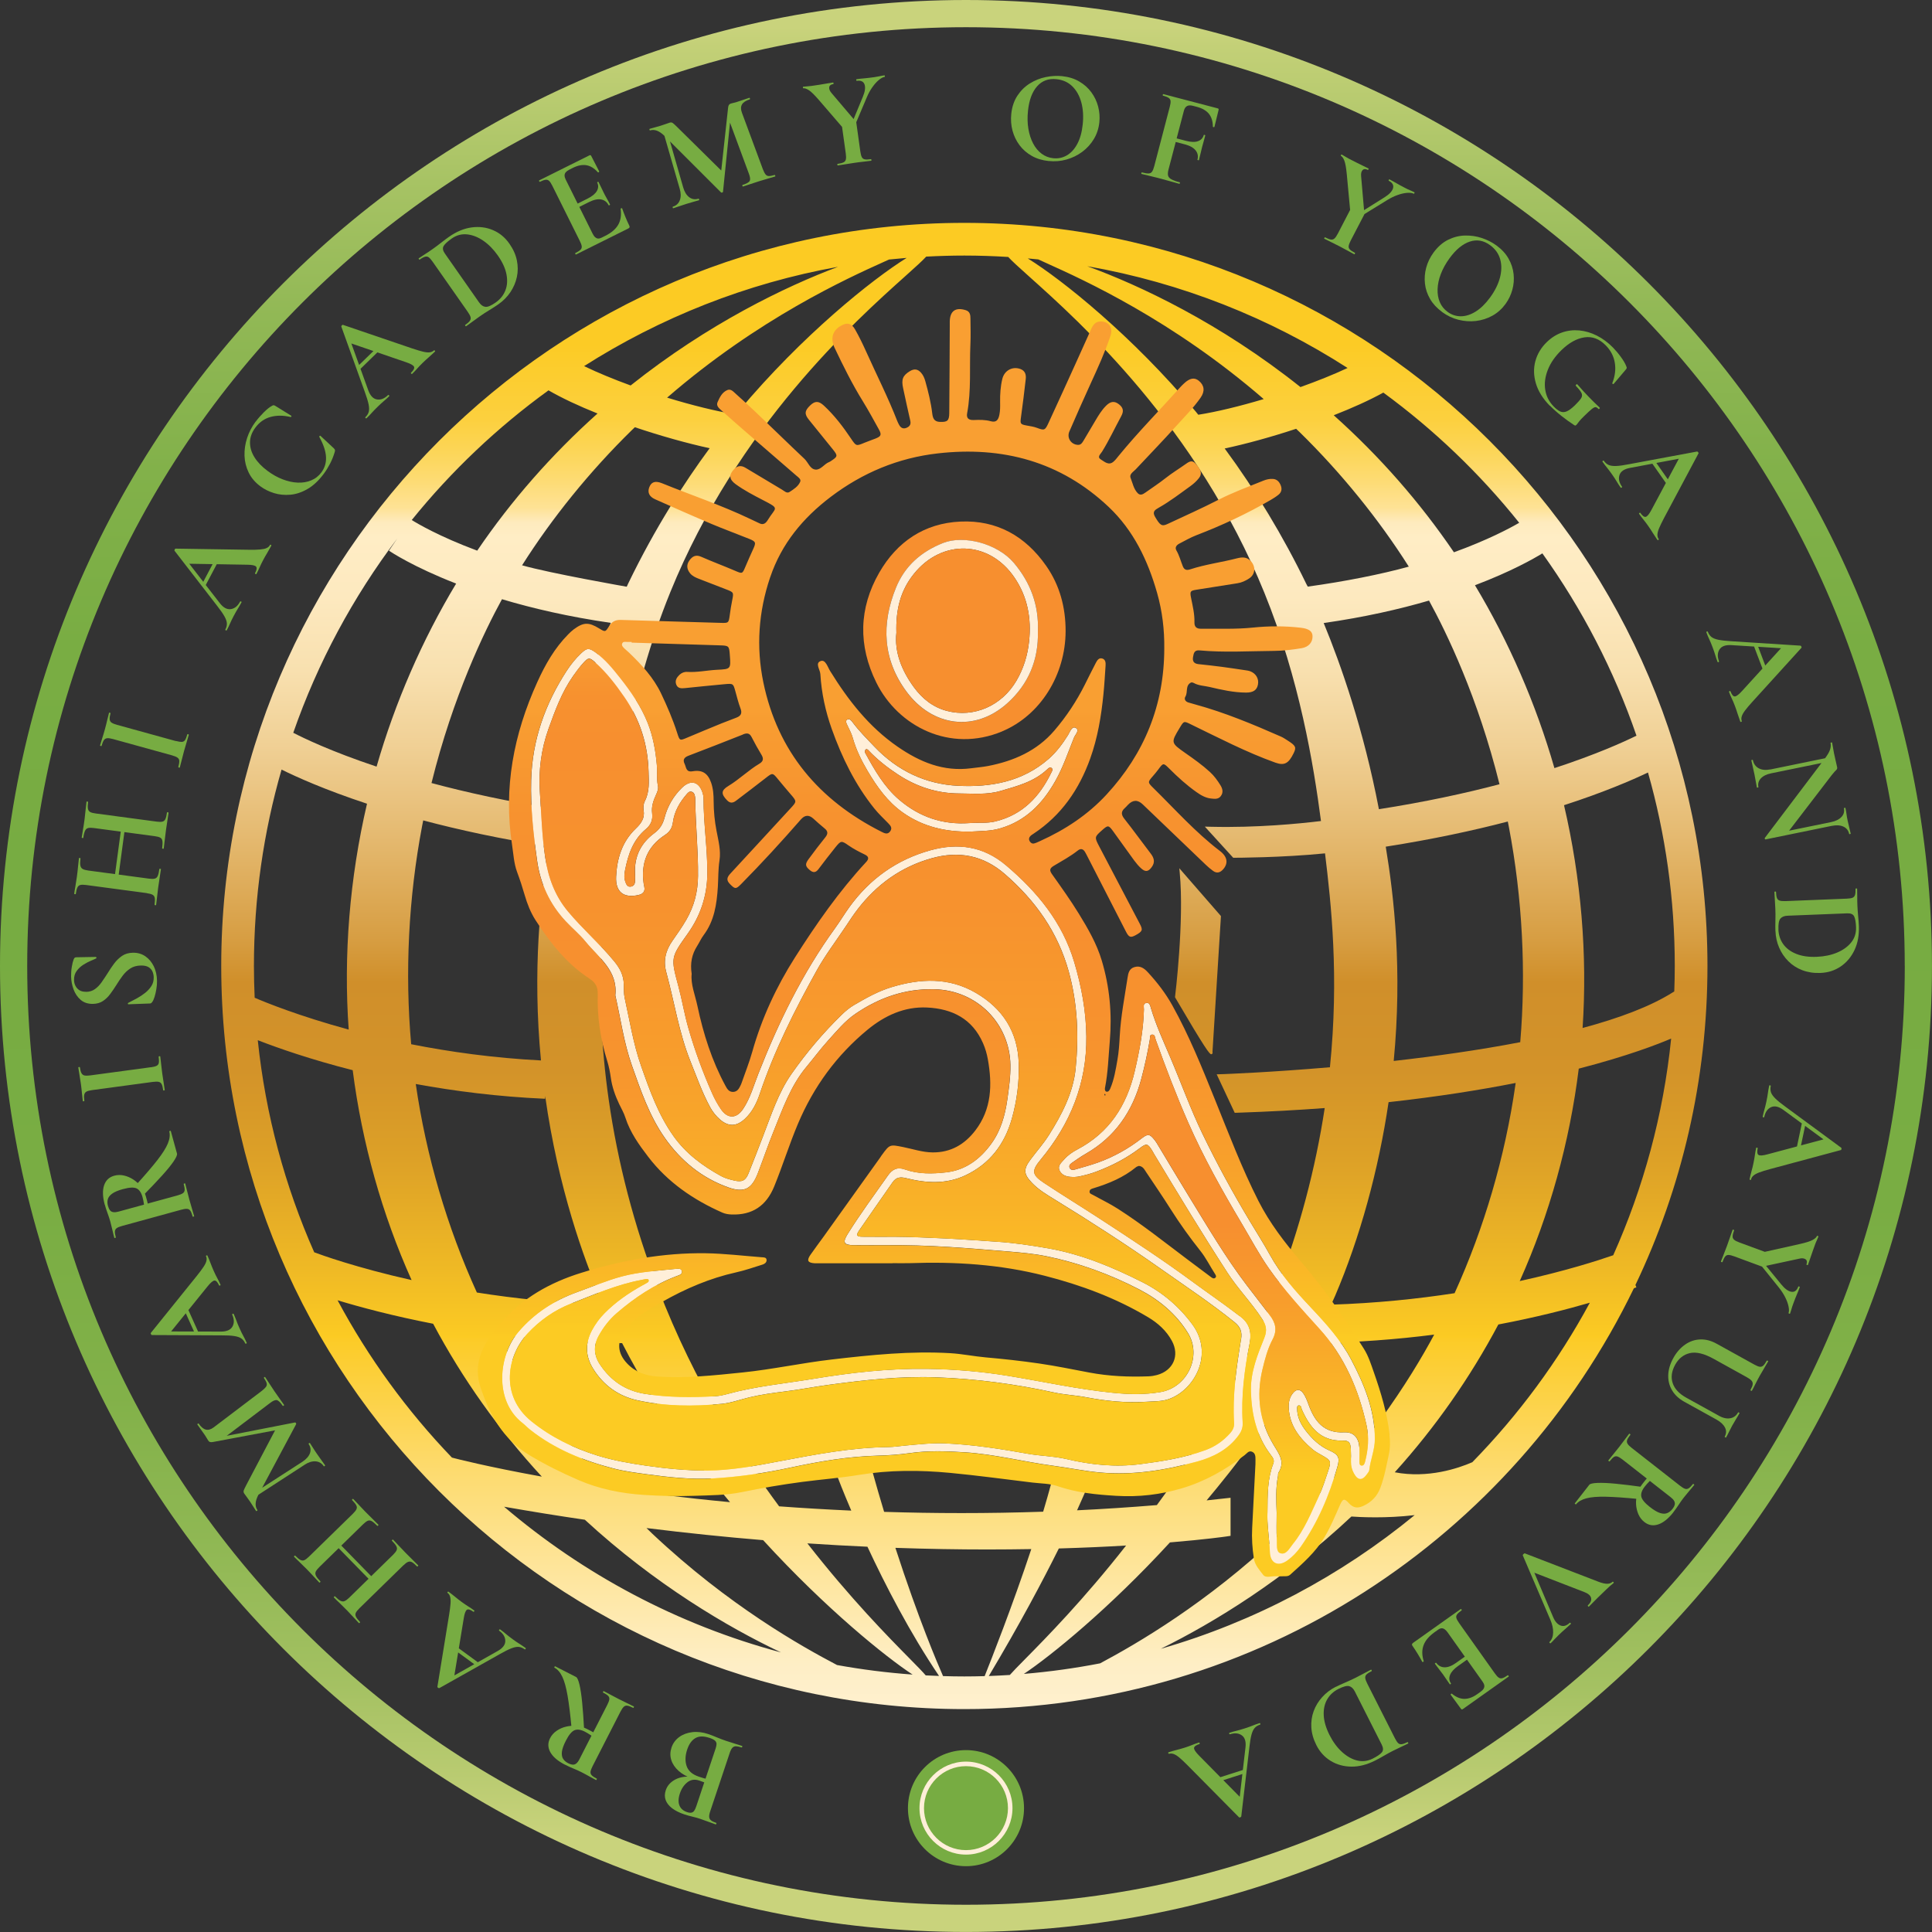 <?xml version="1.0" encoding="UTF-8"?>
<svg id="Layer_1" data-name="Layer 1" xmlns="http://www.w3.org/2000/svg" xmlns:xlink="http://www.w3.org/1999/xlink" viewBox="0 0 496.99 496.99">
  <rect x="0" y="0" width="496.99" height="496.99" fill="#333333" stroke="none"/>
  <defs>
    <style>
      .cls-1 {
        fill: none;
      }

      .cls-2 {
        fill: url(#linear-gradient-5);
      }

      .cls-3 {
        fill: url(#linear-gradient-4);
      }

      .cls-4 {
        fill: url(#linear-gradient-3);
      }

      .cls-5 {
        fill: url(#linear-gradient-2);
      }

      .cls-6 {
        fill: url(#linear-gradient);
      }

      .cls-7 {
        fill: #ffefd9;
      }

      .cls-8 {
        fill: #f78f2f;
      }

      .cls-9 {
        fill: #77ac42;
      }
    </style>
    <linearGradient id="linear-gradient" x1="1122.27" y1="-1140.85" x2="1122.27" y2="-137.38" gradientTransform="translate(-179.52 9.8) scale(.38 -.38)" gradientUnits="userSpaceOnUse">
      <stop offset="0" stop-color="#fff1d2"/>
      <stop offset=".04" stop-color="#feeec5"/>
      <stop offset=".09" stop-color="#fee7a4"/>
      <stop offset=".17" stop-color="#fddb6f"/>
      <stop offset=".26" stop-color="#fccb26"/>
      <stop offset=".26" stop-color="#fccb23"/>
      <stop offset=".31" stop-color="#eeb825"/>
      <stop offset=".38" stop-color="#dda127"/>
      <stop offset=".44" stop-color="#d39329"/>
      <stop offset=".5" stop-color="#d08f2a"/>
      <stop offset=".53" stop-color="#d79e43"/>
      <stop offset=".6" stop-color="#e5ba71"/>
      <stop offset=".66" stop-color="#f0d095"/>
      <stop offset=".71" stop-color="#f8e0af"/>
      <stop offset=".76" stop-color="#fde9bf"/>
      <stop offset=".8" stop-color="#ffedc5"/>
      <stop offset=".81" stop-color="#feebbe"/>
      <stop offset=".82" stop-color="#fee295"/>
      <stop offset=".84" stop-color="#fddb71"/>
      <stop offset=".86" stop-color="#fcd555"/>
      <stop offset=".88" stop-color="#fcd03e"/>
      <stop offset=".91" stop-color="#fccd2f"/>
      <stop offset=".93" stop-color="#fccb25"/>
      <stop offset=".97" stop-color="#fccb23"/>
    </linearGradient>
    <linearGradient id="linear-gradient-2" x1="1101.88" y1="-409.77" x2="1101.88" y2="-920.59" gradientTransform="translate(-179.52 9.8) scale(.38 -.38)" gradientUnits="userSpaceOnUse">
      <stop offset=".09" stop-color="#f99f32"/>
      <stop offset=".1" stop-color="#f89d31"/>
      <stop offset=".23" stop-color="#f7922f"/>
      <stop offset=".37" stop-color="#f78f2f"/>
      <stop offset=".52" stop-color="#f7922e"/>
      <stop offset=".66" stop-color="#f89d2c"/>
      <stop offset=".79" stop-color="#f9af28"/>
      <stop offset=".91" stop-color="#fbc823"/>
      <stop offset=".92" stop-color="#fccb23"/>
    </linearGradient>
    <linearGradient id="linear-gradient-3" x1="1062.39" y1="-388.27" x2="1062.39" y2="-914.41" gradientTransform="translate(-179.52 9.8) scale(.38 -.38)" gradientUnits="userSpaceOnUse">
      <stop offset=".05" stop-color="#f99f32"/>
      <stop offset=".06" stop-color="#f89a31"/>
      <stop offset=".11" stop-color="#f7912f"/>
      <stop offset=".17" stop-color="#f78f2f"/>
      <stop offset=".38" stop-color="#f7922e"/>
      <stop offset=".57" stop-color="#f89d2c"/>
      <stop offset=".74" stop-color="#f9af28"/>
      <stop offset=".91" stop-color="#fbc823"/>
      <stop offset=".92" stop-color="#fccb23"/>
    </linearGradient>
    <linearGradient id="linear-gradient-4" x1="1294.04" y1="-748.78" x2="1294.04" y2="-1023.56" gradientTransform="translate(-179.52 9.8) scale(.38 -.38)" gradientUnits="userSpaceOnUse">
      <stop offset=".2" stop-color="#f78f2f"/>
      <stop offset=".39" stop-color="#f89d2c"/>
      <stop offset=".74" stop-color="#fbc224"/>
      <stop offset=".81" stop-color="#fccb23"/>
    </linearGradient>
    <linearGradient id="linear-gradient-5" x1="719.55" y1="-645.85" x2="2023.98" y2="-645.85" gradientTransform="translate(2.43 771.13) rotate(-90) scale(.38 -.38)" gradientUnits="userSpaceOnUse">
      <stop offset=".05" stop-color="#c9d37c"/>
      <stop offset=".07" stop-color="#bfce75"/>
      <stop offset=".13" stop-color="#a4c162"/>
      <stop offset=".2" stop-color="#90b854"/>
      <stop offset=".28" stop-color="#82b149"/>
      <stop offset=".38" stop-color="#79ad43"/>
      <stop offset=".54" stop-color="#77ac42"/>
      <stop offset=".67" stop-color="#79ad43"/>
      <stop offset=".76" stop-color="#82b14a"/>
      <stop offset=".84" stop-color="#91b855"/>
      <stop offset=".91" stop-color="#a7c364"/>
      <stop offset=".98" stop-color="#c3d077"/>
      <stop offset=".99" stop-color="#c9d37c"/>
    </linearGradient>
  </defs>
  <circle class="cls-9" cx="248.49" cy="465.13" r="14.93"/>
  <g>
    <circle class="cls-9" cx="248.49" cy="465.13" r="11.38"/>
    <path class="cls-7" d="M248.49,477.08c-6.59,0-11.96-5.37-11.96-11.96s5.37-11.96,11.96-11.96,11.96,5.37,11.96,11.96-5.37,11.96-11.96,11.96ZM248.49,454.33c-5.95,0-10.8,4.84-10.8,10.8s4.84,10.8,10.8,10.8,10.8-4.84,10.8-10.8-4.84-10.8-10.8-10.8Z"/>
  </g>
  <path class="cls-6" d="M420.7,330.55c11.88-24.88,18.53-52.71,18.53-82.06,0-105.4-85.75-191.16-191.16-191.16S56.91,143.09,56.91,248.49s85.75,191.16,191.16,191.16c75.72,0,141.29-44.25,172.23-108.25.33-.13.55-.21.64-.25l-.24-.6h0ZM233.23,66.34c-8.87,5.52-26.81,19.86-43.11,39.31-.26.31-.54.65-.81.98-4.93-.81-11.24-2.36-17.7-4.34,23.56-20.4,46.49-30.75,55.78-34.94.48-.22.92-.41,1.31-.59,1.51-.16,3.02-.3,4.53-.42h0ZM367.6,154.49c4.49,8.19,12.59,24.88,18.13,47.25-8.8,2.32-19.14,4.56-31.02,6.42-3.93-20.52-9.78-37.16-14.2-47.89,10.47-1.5,19.5-3.56,27.09-5.78h0ZM387.87,211.34c.1.49.2.97.29,1.46,3.46,18.25,4.44,37.16,2.91,55.29-10.72,2.07-22.03,3.64-32.55,4.83,2.24-23.33.09-42.2-2.05-55.12,11.99-1.88,22.45-4.13,31.4-6.47ZM334.21,111.05c10.81,10.59,20.44,22.48,28.19,34.71-6.99,1.94-16.57,3.85-25.99,5.14l-.36-.66c-5.95-12.3-13.12-24.17-21.01-34.87,5.56-1.19,12-2.96,18.38-5.07.26.25.52.5.79.76h0ZM343.39,333.48c6.44-15.06,11.23-32.49,13.81-49.96,12.76-1.41,23.67-3.16,32.69-4.94-.02.17-.04.34-.07.51-2.66,18.5-8.03,36.8-15.64,53.57-9.47,1.46-20.17,2.58-31.75,2.95.32-.71.64-1.41.95-2.13h0ZM140.21,282.66l.03-.72c3.35,23.8,10.06,42.09,14.04,51.38.33.78.68,1.52,1.01,2.28-11.94-.4-22.94-1.58-32.62-3.11-7.64-16.78-13.04-35.11-15.72-53.64,9.92,1.82,21.11,3.26,33.26,3.8ZM160.04,345.52c9.96,19.38,21,32.84,27.75,40.9-11.83-1.12-22.47-2.46-31.69-3.83-14.4-15.88-23.42-30.63-28.13-39.4,9.69,1.27,20.47,2.16,32.07,2.32h0ZM139.16,272.79c-12.25-.63-23.52-2.22-33.39-4.17-1.64-18.42-.7-37.66,2.83-56.22.09-.46.18-.91.27-1.36,9.14,2.43,19.91,4.78,32.32,6.73-2.14,12.92-4.26,31.76-2.03,55.03h0ZM142.93,208.12c-12.3-1.93-22.95-4.28-31.93-6.69,5.53-22.37,13.63-39.07,18.13-47.29,7.76,2.33,17.09,4.51,27.99,6.09-4.42,10.75-10.26,27.39-14.18,47.89ZM161.61,150.08l-.39.85s-19.67-3.44-26.92-5.51c7.76-12.25,17.41-24.17,28.24-34.78.26-.25.52-.5.77-.74,6.65,2.24,13.41,4.13,19.24,5.4-6.5,8.82-14.03,20.48-20.94,34.78h0ZM390.94,329.54c7.64-17.02,12.84-35.73,15.18-54.64,12.72-3.29,20.49-6.33,23.77-7.74-2,19.66-7.15,38.41-14.9,55.74-3.85,1.34-12.26,4.05-24.04,6.64h0ZM399.86,197.59c-4.75-16.54-11.74-32.58-20.44-47.04,9.31-3.53,15.08-6.81,17.34-8.2,10.2,14.25,18.41,30.02,24.21,46.9-3.46,1.7-10.51,4.87-21.11,8.34ZM334.53,99.57c-20.76-16.54-41.42-26.21-54.84-31.09,24.29,4.26,46.96,13.32,66.96,26.18-3.62,1.7-7.78,3.36-12.12,4.91h0ZM267.07,66.72c.62.29,1.37.63,2.28,1.04,9.28,4.19,32.19,14.52,55.73,34.9-6.18,1.85-12.15,3.29-16.83,4.03-.24-.29-.47-.59-.71-.88-16.33-19.48-34.28-33.83-43.15-39.33.89.08,1.78.16,2.67.25h0ZM162.23,99.16c-4.33-1.58-8.44-3.27-11.98-4.98,19.58-12.45,41.67-21.29,65.34-25.55-13.43,5.04-33.35,14.59-53.37,30.53h0ZM96.88,197.21c-11.79-3.93-18.93-7.41-21.44-8.71,6.31-18.12,15.4-34.94,26.75-49.97l-2.13,3.13c.43.29,6.18,4.14,17.28,8.46-8.72,14.48-15.71,30.54-20.47,47.09h0ZM90.73,275.31c2.39,18.69,7.58,37.16,15.15,53.98-14.34-3.22-23.46-6.55-25.05-7.15-7.51-16.99-12.52-35.34-14.52-54.56,5.16,2.01,13.54,4.95,24.43,7.72h0ZM111.42,340.52c7.58,14.23,16.95,27.4,27.96,39.33-14.2-2.57-22.3-4.68-22.56-4.75l-.57-.15c-11.55-12.03-21.47-25.64-29.41-40.46,5.91,1.79,14.27,4.03,24.57,6.03h0ZM150.45,390.94c18.05,16.63,36.79,27.66,50.46,34.13-26.62-7.12-50.86-20.1-71.24-37.48,7.06,1.24,13.99,2.36,20.78,3.35h0ZM215.29,428.3c-9.05-4.76-27.79-15.22-47.45-33.73-.53-.5-1.03-1-1.54-1.49,10.4,1.29,20.43,2.32,30.01,3.11,16.15,17.67,31.63,30.12,38.45,34.58-6.59-.48-13.09-1.3-19.47-2.46h0ZM233.94,426.59c-5.36-5.43-15.19-15.4-26.25-29.57,5.31.35,10.46.64,15.45.86,4.56,9.79,10.92,22.14,18.42,33.24-1.14-.04-2.29-.08-3.43-.14-.69-.83-1.98-2.15-4.19-4.39h0ZM272.37,398.33c6.42-.19,12.22-.45,17.31-.76-10.94,13.96-20.64,23.8-25.95,29.18-1.98,2.01-3.23,3.28-3.96,4.12-1.8.11-3.6.2-5.41.27,7.96-13.32,13.91-24.56,18.01-32.8h0ZM300.97,396.77c9.14-.76,14.19-1.48,14.38-1.51l1.2-.18v-9.79l-1.56.17c-1.54.17-3.07.34-4.6.5,6.81-8.15,17.59-21.47,27.32-40.45,11.26-.15,21.75-.98,31.22-2.19-5.82,10.88-18.45,31.33-40.02,51.65-18.6,17.51-36.38,27.82-45.91,32.91-6.43,1.25-12.97,2.16-19.62,2.72,6.98-4.67,21.93-16.78,37.59-33.84h0ZM347.65,390.11c.6.05,2.9.21,6.14.21,2.84,0,6.4-.13,10.12-.57-18.97,15.58-41.12,27.42-65.31,34.39,13.73-6.78,31.77-17.81,49.05-34.04h0ZM430.7,255.03l-.37.23c-5.74,3.64-13.88,6.67-23.22,9.18,1.26-18.85-.38-38.48-4.78-57.31,10.22-3.31,17.4-6.41,21.6-8.41,4.49,15.83,6.89,32.53,6.89,49.78,0,2.19-.05,4.36-.13,6.54h0ZM390.8,134.48c-2.51,1.46-8.12,4.44-16.79,7.59-8.8-12.94-19.18-24.75-30.92-35.25,4.75-1.86,9.16-3.84,12.76-5.83,13.08,9.58,24.84,20.85,34.96,33.5h0ZM259.35,66.09c.92,1.02,2.64,2.58,5.5,5.14,12.89,11.54,43.06,38.57,60.4,81.26,9.05,22.28,12.65,44.17,14.56,58.71-5.65.69-16.62,1.76-28.24,1.48l-1.64-.04,7.3,8.01h.31c.13,0,12.16-.01,23.31-1.13,1.58,13.02,3.64,31.62,1.26,55.02-15.52,1.33-26.7,1.73-27.01,1.75l-2.12.07,4.64,9.9.92-.03c7.86-.26,15.26-.67,22.23-1.19-2.38,15.58-6.49,31.12-12.27,46.2-9.61,25.1-21.84,43.61-30.91,55.93-6.96.57-13.81,1.02-20.53,1.34,1.58-3.46,2.36-5.36,2.38-5.42l.16-.4-9.04-1.64-.08.31c-.65,2.44-1.38,4.96-2.14,7.51-14.34.49-28.03.45-40.91.04-1-3.32-2.02-6.8-3.03-10.44l-.08-.3-8.99,1.43.15.4c.04.1,1.28,3.4,3.5,8.59-6.42-.29-12.62-.66-18.56-1.1-9.1-12.31-21.52-30.98-31.25-56.4-6.03-15.75-10.27-31.98-12.59-48.24-4.04-28.27-1.36-50.29.41-64.85,1.68-13.79,4.8-39.47,15.43-65.65,17.34-42.69,47.52-69.72,60.4-81.26,2.81-2.52,4.51-4.06,5.44-5.08,3.25-.17,6.52-.27,9.81-.27,3.79,0,7.55.13,11.28.36h0ZM141.09,100.41c3.5,2.02,7.85,4.05,12.62,5.96-11.75,10.51-22.15,22.33-30.95,35.28-9.83-3.66-15.47-7.02-16.84-7.88,10.19-12.61,22.02-23.83,35.17-33.35h0ZM72.42,197.96c3.73,1.86,11.04,5.17,21.99,8.79-4.46,19.1-6.08,39.02-4.71,58.1-12.83-3.49-21.46-7.01-24.19-8.19-.12-2.71-.19-5.44-.19-8.17,0-17.52,2.48-34.47,7.11-50.53h0ZM242.59,431.16c-1.32-2.99-6.33-14.69-12.26-32.99,8.39.29,16.31.42,23.63.42,3.94,0,7.72-.04,11.33-.1-4.91,14.8-10.39,28.66-12,32.68-1.73.05-3.47.08-5.22.08-1.83,0-3.66-.03-5.47-.09h0ZM378.72,376.15c-3.57,1.55-11.37,4.22-19.93,2.58,10.46-11.58,19.37-24.32,26.65-38.02,9.61-1.82,17.58-3.87,23.53-5.6-8.15,15.08-18.36,28.88-30.24,41.04h0ZM311.59,271.19c.05,0,.1-.02.14-.04.09-.04.29-.19.17-.56l2.17-34.81v-.14s-10.7-12.29-10.7-12.29l.1,1.09c1.2,12.46-1.17,31.77-1.2,31.97v.12s.05.1.05.1c7.76,13.23,8.84,14.57,9.26,14.57h0Z"/>
  <g>
    <path class="cls-1" d="M176.12,196.47c.44.89.31,2.21,2.07,1.91,2.51-.44,3.92.55,4.75,2.93.55,1.57.64,3.21.65,4.86,0,2.55.26,5.06.75,7.59.48,2.47,1.16,5.01.75,7.58-.35,2.27-.28,4.55-.42,6.82-.28,4.4-.9,8.71-3.67,12.39-.65.87-1.1,1.9-1.68,2.82-1.33,2.09-1.81,4.35-1.38,7.13-.29,2.66.88,5.42,1.48,8.26,1.51,7.15,3.71,14.08,7.21,20.54.45.84.93,1.62,2.02,1.56.94-.05,1.41-.74,1.78-1.5.12-.25.24-.5.33-.75.93-2.67,1.99-5.3,2.75-8.02,2.45-8.67,6.2-16.77,11.01-24.33,5.48-8.62,11.32-17,18.29-24.52.74-.79.74-1.41-.29-1.91-1.48-.72-2.94-1.46-4.29-2.41-1.76-1.23-1.92-1.21-3.3.5-1.49,1.85-2.95,3.72-4.36,5.62-.72.97-1.41.98-2.28.24-1.11-.96-1.23-1.49-.29-2.78,1.4-1.91,2.84-3.8,4.33-5.65.73-.91.67-1.58-.24-2.3-1-.79-1.93-1.67-2.89-2.52-1.11-.98-2.16-.91-3.16.23-4.98,5.71-10.1,11.29-15.42,16.68-1.33,1.34-1.54,1.26-2.82-.03-1.05-1.06-.75-1.8.14-2.76,5.16-5.54,10.26-11.14,15.4-16.7,1.67-1.81,1.68-1.78.01-3.71-1.07-1.24-2.13-2.5-3.17-3.77-1.43-1.75-1.44-1.73-3.19-.36-2.51,1.97-5.07,3.88-7.6,5.82-.83.64-1.55.76-2.38-.11-1.52-1.59-1.54-2.52.37-3.66,2.82-1.7,5.17-4.06,8-5.74,1-.59,1.1-1.3.51-2.28-.89-1.48-1.75-2.99-2.53-4.54-.54-1.07-1.21-1.1-2.23-.7-4.66,1.86-9.34,3.66-14.02,5.46-1.04.4-1.51.99-.98,2.08h0Z"/>
    <path class="cls-1" d="M161.83,167.9c3.24,3.11,6.28,6.41,8.23,10.49,1.57,3.29,3.02,6.64,4.13,10.12.67,2.08.66,2.06,2.59,1.24,2.94-1.24,5.89-2.46,8.84-3.67,1.27-.52,2.55-.99,3.83-1.48,1.13-.44,1.51-1.11,1.04-2.35-.55-1.44-.91-2.96-1.33-4.45-.54-1.93-.54-1.99-2.62-1.81-3.45.3-6.89.68-10.34,1.02-.94.09-1.89.12-2.27-.99-.34-1,.18-1.77.86-2.43.55-.53,1.24-.8,2-.75,2.57.16,5.08-.42,7.63-.54,3.59-.18,3.59-.2,3.32-3.79-.18-2.35-.23-2.42-2.57-2.5-7.56-.24-15.12-.47-22.69-.7,0-.06,0-.11,0-.17h-1.09c-.52,0-1.18-.21-1.37.5-.13.47.26.84.59,1.16.39.38.83.72,1.22,1.1h0Z"/>
    <path class="cls-1" d="M284.39,281.68c-.03-.12-.1-.22-.15-.34-.05.06-.1.11-.17.18.06.1.12.21.17.32.05-.06.16-.13.15-.17h0Z"/>
    <path class="cls-1" d="M287.58,310.95c6.22,3.99,12,8.61,17.91,13.04,2.04,1.53,4.08,3.07,6.13,4.59.29.21.66.4.99.12.37-.31.14-.68-.04-.97-1.28-2-2.32-4.13-3.81-6-2.73-3.42-5.28-6.98-7.62-10.69-2.05-3.24-4.22-6.4-6.34-9.59-.45-.67-.81-1.46-1.84-1.54-.21.09-.5.14-.7.31-3.23,2.66-7.01,4.22-10.96,5.43-.42.13-.93.25-1.01.78-.09.6.46.71.84.92,2.15,1.2,4.39,2.26,6.45,3.59h0Z"/>
    <path class="cls-1" d="M226.81,213.97c.77.39,1.55.75,2.19-.13.64-.88.07-1.51-.54-2.13-1.21-1.24-2.49-2.43-3.56-3.78-4.9-6.12-8.29-13.07-10.92-20.41-1.63-4.57-2.65-9.29-2.94-14.15-.07-1.16-1.44-2.82.11-3.35,1.22-.41,1.77,1.54,2.41,2.58,4.64,7.5,9.95,14.34,17.34,19.45,5.76,3.99,11.8,6.49,18.93,5.56,1.45-.19,2.91-.3,4.34-.58,6.62-1.27,12.57-3.88,17.05-9.1,3.1-3.61,5.72-7.56,7.85-11.82.94-1.88,1.87-3.76,2.84-5.62.34-.64.78-1.39,1.66-1.11.83.26.89,1.08.84,1.83-.17,2.46-.3,4.92-.55,7.36-.57,5.63-1.49,11.19-3.4,16.54-2.85,7.94-7.42,14.6-14.56,19.32-.3.2-.62.4-.87.66-.33.36-.42.8-.16,1.26.25.44.64.71,1.12.61.53-.12,1.02-.37,1.52-.6,6.48-2.92,12.34-6.78,17.16-12,9.74-10.57,14.81-23.05,14.84-37.49.07-4.88-.5-9.67-1.84-14.35-2.38-8.38-6.08-16.11-12.48-22.15-12.36-11.68-27.31-15.64-43.93-13.76-10.18,1.16-19.38,4.99-27.56,11.19-7.14,5.41-12.64,12.03-15.56,20.66-3,8.86-3.63,17.93-1.76,27,3.68,17.84,14.33,30.38,30.44,38.49h0ZM226.19,147.28c4.57-7.93,11.59-12.69,20.86-13.11,9.39-.43,16.74,3.75,22.08,11.4,3.5,5.02,4.98,10.69,4.99,16.77-.03,11.34-6.54,21.69-16.32,25.79-13.46,5.63-26.85-1.34-32.38-12.55-4.7-9.52-4.53-19.12.76-28.31h0Z"/>
    <path class="cls-7" d="M318.8,338.46c-.3-.21-.59-.44-.87-.66-3.55-2.72-7.25-5.23-10.85-7.88-7.86-5.8-16.03-11.14-24.22-16.47-4.74-3.09-9.57-6.03-14.28-9.16-3.2-2.12-3.26-3.12-.84-6.04,7.59-9.17,11.85-19.57,11.72-31.62-.07-6.54-1.25-12.87-3.1-19.1-3.04-10.28-9.5-18.11-17.53-24.92-5.86-4.97-12.42-5.85-19.49-3.89-8.64,2.4-15.6,7.35-20.86,14.64-1.28,1.78-2.41,3.66-3.69,5.44-8.36,11.54-14.54,24.22-19.72,37.43-1.2,3.05-2.06,6.26-3.91,9.03-1.71,2.55-3.98,2.58-5.7.06-.87-1.28-1.62-2.65-2.25-4.06-2.44-5.51-4.52-11.17-6.17-16.97-1-3.5-1.58-7.11-2.53-10.63-1.98-7.35-1.99-7.31,2.45-13.56,3.25-4.58,4.95-9.69,5-15.36.05-6.49-.99-12.91-.97-19.39,0-.45-.1-.91-.23-1.34-.9-2.98-3.09-3.56-5.31-1.39-2.21,2.15-3.73,4.76-4.5,7.71-.44,1.69-1.2,2.92-2.61,3.97-3.46,2.56-5.22,6.02-4.97,10.4.04.64.02,1.28,0,1.92-.02.69-.28,1.28-1.02,1.43-.97.19-1.24-.57-1.49-1.26-.35-.98-.26-1.98-.06-2.98.79-4.01,2.05-7.78,5.34-10.52,1.3-1.08,1.84-2.4,1.62-4.11-.22-1.68.31-3.25,1.01-4.76.35-.76.66-1.5.47-2.36-.37-1.71-.11-3.46-.26-5.19-.32-3.73-.97-7.41-2.35-10.9-1.7-4.28-4.29-8.06-7.13-11.63-1.86-2.34-3.76-4.71-6.25-6.49-1.7-1.21-2.21-1.26-3.76.2-1.4,1.32-2.61,2.82-3.66,4.42-5.59,8.58-8.92,17.91-9.19,28.23-.18,6.95.57,13.83,1.53,20.69.84,5.98,3.24,11.17,7.34,15.57,1.68,1.81,3.61,3.39,5.16,5.3,3.36,4.12,8.3,7.41,7.62,13.78,1.38,6.03,2.18,12.15,4.27,18.06,2.29,6.47,4.48,12.94,8.45,18.6,4.13,5.89,9.51,10.31,16.34,12.74,4.11,1.46,6.04.43,7.62-3.7,1.37-3.58,2.61-7.21,4.05-10.76,2.32-5.74,4.35-11.64,8.41-16.52,1.87-2.24,3.61-4.6,5.56-6.76,2.2-2.43,4.32-5.04,7.03-6.89,6.08-4.16,12.79-6.52,20.3-6.34,11.16.26,19.44,8.97,19.6,19.5.05,3.04-.39,6.01-.81,8.97-.57,3.99-1.66,7.87-4.07,11.21-2.89,4.01-6.67,6.86-11.66,7.42-3.51.4-7.15.48-10.57-.74-2.02-.72-3.3-.02-4.42,1.58-3.51,5-7.16,9.91-10.39,15.12-1.28,2.06-.92,2.73,1.52,2.77,3.1.04,6.21.01,8.04.01,11.51-.14,21.68.79,31.86,1.62,3.27.27,6.56.57,9.76,1.22,8.36,1.71,16.32,4.62,23.89,8.54,5.1,2.65,9.47,6.27,12.51,11.19,3.68,5.96-.14,14.04-7.05,15.21-4.08.7-8.19.6-12.28.18-9.07-.91-17.98-2.89-26.96-4.36-6.87-1.12-13.77-1.69-20.69-1.79-9.87-.15-19.65.96-29.39,2.57-7.37,1.22-14.83,1.9-22.06,3.89-1.05.29-2.14.52-3.22.58-6.01.32-12.02.34-17.99-.61-4.99-.79-8.79-3.36-11.57-7.52-1.62-2.42-1.75-4.91-.32-7.48,1.21-2.18,2.71-4.13,4.59-5.75,4.66-4.02,9.73-7.4,15.53-9.58.59-.22,1.36-.4,1.25-1.21-.09-.67-.77-.7-1.32-.64-4.7.5-9.44.72-14.06,1.95-3.98,1.06-7.76,2.68-11.61,4.07-5.84,2.11-10.9,5.36-15.01,10.15-5.26,6.13-6.32,17.74.93,23.45.71.56,1.34,1.24,2.06,1.8,6.36,5.01,13.68,7.95,21.43,9.96,2.83.73,5.72,1.09,8.61,1.49,5.61.76,11.28,1.39,16.91,1.06,6.72-.4,13.43-1.37,20.02-2.79,7.41-1.59,14.85-2.86,22.45-3.06,2.73-.07,5.47-.27,8.18-.65,4.74-.68,9.48-.51,14.21-.21,7.65.49,15.1,2.44,22.68,3.45,4.06.54,8.09,1.39,12.17,1.75,8.46.75,16.75-.6,24.88-2.83,4.16-1.14,8-3.07,10.68-6.75.75-1.02,1.13-2.03,1.05-3.28-.43-6.88.47-13.67,1.79-20.39.61-3.1-.14-5.34-2.65-7.11h0ZM319.24,344.55c-1.16,7.1-2.23,14.23-1.78,21.48.07,1.1-.36,1.92-1.07,2.7-1.75,1.93-3.79,3.38-6.26,4.28-5.44,1.99-11.08,2.88-16.79,3.62-6.43.83-12.69.18-18.97-1.3-3.27-.77-6.7-.78-10.02-1.38-7-1.25-14.03-2.34-21.13-2.66-3.44-.16-6.92.25-10.37.56-1.45.13-2.9.37-4.36.39-9.44.11-18.64,1.88-27.87,3.63-6.17,1.17-12.38,2.37-18.69,2.4-5.27.02-10.51-.49-15.76-1.25-4.26-.62-8.46-1.34-12.55-2.62-6.14-1.91-11.85-4.7-16.9-8.78-8.21-6.62-6.24-16.95-1.04-22.55,3.17-3.41,6.9-6.04,11.18-7.72,5.93-2.32,11.79-4.92,18.12-6.1.44-.08.89-.19,1.34-.25.16-.02.42.05.49.17.15.25.05.54-.18.69-.46.3-.95.54-1.43.81-3.53,1.95-6.81,4.24-9.67,7.12-1.3,1.31-2.38,2.79-3.24,4.39-1.78,3.32-1.74,6.63.27,9.87,2.69,4.35,6.57,7.1,11.51,8.18,7.1,1.54,14.32,1.58,21.52.9,2.42-.23,4.79-1.11,7.18-1.68,3.02-.72,6.08-1.14,9.16-1.52,3.79-.47,7.55-1.21,11.35-1.72,9.13-1.23,18.29-2.24,27.52-1.91,10.22.37,20.33,1.7,30.32,3.89,2.76.61,5.59.71,8.37,1.25,5.11.98,10.29,1.49,15.51,1.14,1.9-.13,3.86-.04,5.68-.69,6.64-2.35,11.65-11.58,6.07-19.17-3.4-4.63-7.73-8.3-12.84-10.88-7.75-3.91-15.76-7.24-24.38-8.74-4.4-.76-8.83-1.43-13.28-1.7-4.36-.27-8.73-.63-13.1-.83-4.28-.19-8.56-.4-12.85-.43-2.83,0-5.66.03-8.49-.01-1.46-.02-1.65-.37-.81-1.61,2.84-4.14,5.74-8.24,8.59-12.36.91-1.31,1.92-1.49,3.52-1.09,5.12,1.28,10.28,1.61,15.24-.73,6.26-2.95,10.08-8.01,11.93-14.54,1.32-4.67,1.94-9.47,1.78-14.34-.27-8.09-4.14-14.04-11.01-18.05-6.95-4.06-14.28-3.73-21.71-1.48-3.44,1.04-6.54,2.79-9.61,4.58-1.18.69-2.23,1.56-3.22,2.53-4.78,4.67-9.08,9.75-12.91,15.22-3.43,4.91-5.22,10.61-7.36,16.13-1.22,3.15-2.41,6.31-3.68,9.43-.76,1.88-1.64,2.32-3.65,1.86-1.15-.27-2.34-.57-3.37-1.13-4.75-2.61-9.06-5.77-12.26-10.27-3.92-5.5-6.13-11.74-8.35-18.05-2.02-5.73-2.93-11.65-4.23-17.51-.25-1.14-.2-2.36-.23-3.54-.05-2.3-.99-4.1-2.46-5.89-3.71-4.53-8.15-8.36-11.89-12.84-3.38-4.05-5.09-8.74-5.87-13.92-.84-5.61-1-11.26-1.37-16.89-.36-5.46.34-10.91,2.22-16.16,1.7-4.73,3.42-9.44,6.34-13.6.84-1.19,1.71-2.37,2.69-3.44,1.24-1.35,1.54-1.33,2.93-.1,2.96,2.62,5.34,5.73,7.57,8.97,3.99,5.8,6.05,12.19,6.21,19.24.06,2.55.29,5.07-.93,7.45-.38.74-.48,1.61-.34,2.42.35,2.06-.65,3.41-2.05,4.75-3.5,3.35-4.81,7.69-5.03,12.35-.18,3.94,1.95,5.57,5.74,4.71,1.14-.26,1.79-.87,1.51-2.14-.06-.27-.12-.54-.16-.81-.75-5.29.93-9.54,5.47-12.49,1.26-.82,1.86-1.82,2.06-3.31.37-2.79,1.76-5.15,3.59-7.25.3-.34.62-.7,1.15-.58.63.14.83.65.93,1.21.05.27.07.54.07.82.08,6.57.78,13.1.71,19.68-.04,4.06-1,7.73-3,11.21-1.1,1.9-2.36,3.69-3.61,5.48-1.69,2.42-2.38,5.04-1.56,8.02,2.09,7.64,3.25,15.53,6.22,22.94,1.6,3.98,3.02,8.02,5.07,11.81.67,1.23,1.52,2.28,2.56,3.18,2.19,1.88,4.22,1.78,6.33-.15,1.96-1.79,3.08-4.12,3.89-6.52,3.75-11.12,8.99-21.53,14.67-31.75,2.18-3.91,4.9-7.48,7.38-11.2,1.01-1.52,2-3.05,3.12-4.5,4.93-6.4,11.19-10.91,19.01-13.1,6.99-1.96,13.27-.8,18.88,4.08,7.84,6.82,13.59,14.89,16.4,25.03,2.28,8.24,2.63,16.6,1.78,24.97-.63,6.26-3.54,11.83-6.88,17.13-1.42,2.25-3.19,4.22-4.76,6.34-1.84,2.49-1.75,3.69.43,5.97,1.73,1.8,3.86,3.05,5.96,4.34,9.17,5.64,18.23,11.46,27.03,17.66,6.41,4.51,12.95,8.86,19.07,13.79,1.54,1.25,2.03,2.45,1.71,4.45h0Z"/>
    <path class="cls-7" d="M337.22,336.35c-3.95-4.18-7.76-8.47-10.56-13.56-1.63-2.95-3.45-5.8-5.18-8.69-4.36-7.28-8.42-14.72-12.12-22.36-3.14-6.49-5.56-13.29-8.39-19.91-1.75-4.1-3.62-8.18-4.9-12.47-.2-.66-.34-1.62-1.34-1.33-.76.22-.45,1.08-.47,1.68-.14,5.4-1.15,10.67-2.38,15.91-2.06,8.77-6.54,15.74-14.7,20.04-1.28.67-2.5,1.5-3.48,2.63-.71.82-1.72,1.59-1.13,2.83.5,1.07,1.57,1.51,2.7,1.61.81.07,1.66.06,2.45-.12,1.42-.31,2.85-.68,4.21-1.19,4.03-1.5,7.83-3.46,11.28-6.07,1.71-1.29,2.01-1.22,3.15.59.2.31.35.64.54.95,6.16,10.24,12.35,20.46,18.84,30.49,2.68,4.14,6.16,7.68,8.86,11.81,1.09,1.66,1.43,2.96.62,4.97-1.76,4.37-3.56,8.79-3.44,13.69.15,5.97,1.43,11.57,5.12,16.43.5.66,1,1.28.64,2.22-1.48,3.82-1.48,7.84-1.5,12.45-.16,3.06.47,6.67.62,10.32.12,2.89,2.16,3.82,4.47,2.16,1.34-.96,2.49-2.16,3.44-3.51,4.41-6.26,7.36-13.2,9.45-20.53.7-2.44.32-3.22-2.08-4.29-2.52-1.12-4.4-2.95-6.02-5.04-1.29-1.66-2.27-3.55-2.24-5.76,0-.31-.03-.79.52-.77.3.01.46.24.54.51.05.18.07.36.14.53,2.05,4.59,4.81,8.18,10.52,8.01,1.6-.05,2,.5,2.09,2.21.06,1.09.04,2.19.03,3.29,0,1.03.25,1.99.73,2.89,1.03,1.92,2.19,1.98,3.44.17.21-.3.49-.62.53-.95.29-2.7,1.43-5.21,1.44-7.99.02-7.46-2.72-14.08-6.09-20.48-2.65-5.04-6.47-9.25-10.36-13.37h0ZM351.13,376.08c-.12.44-.32.95-.84.93-.59-.02-.59-.59-.6-1.04-.01-1.19.07-2.38,0-3.56-.16-2.55-1.46-4.09-3.92-3.96-5.19.27-7.58-2.81-9.13-7.06-.38-1.04-.75-2.07-1.38-2.97-.82-1.16-1.78-1.16-2.67-.04-.9,1.12-1.16,2.44-1.08,3.86.26,4.56,2.82,7.79,6.11,10.57.76.64,1.66,1.12,2.53,1.61,2.17,1.23,2.33,1.48,1.53,3.88-.75,2.25-1.46,4.53-2.46,6.67-1.96,4.2-3.68,8.56-6.65,12.22-.88,1.08-1.71,2.9-3.26,2.35-1.1-.38-.79-2.26-.86-3.48-.13-2.27-.04-4.56-.04-6.84-.1-3.19-.29-6.39.35-9.55.05-.27-.03-.6.1-.81,1.8-2.86.15-4.86-1.31-7.3-3.55-5.93-4.43-12.45-2.81-19.23.64-2.66,1.33-5.36,2.61-7.76,1.28-2.42.76-4.34-.75-6.29-1.95-2.52-3.89-5.06-5.83-7.59-5.54-7.27-10.15-15.15-14.92-22.91-2.82-4.58-5.56-9.21-8.34-13.82-.14-.23-.3-.46-.47-.67-1.28-1.6-1.72-1.72-3.36-.45-3.42,2.65-7.15,4.74-11.21,6.2-1.97.71-4,1.24-6.01,1.83-.45.13-.95.12-1.23-.32-.38-.6,0-1.07.45-1.38,1.2-.83,2.39-1.68,3.66-2.4,7.56-4.34,12.04-10.96,14.25-19.25.89-3.34,1.62-6.73,2.2-10.14.08-.48-.14-1.26.66-1.24.69.01.64.78.82,1.25,2.59,7.21,5.31,14.36,8.39,21.38,3.97,9.04,8.8,17.62,13.83,26.09,2.28,3.84,4.37,7.79,6.94,11.46,3.88,5.55,8.44,10.51,12.97,15.51,6.44,7.1,10.07,15.56,12.11,24.77.7,3.15.45,6.35-.39,9.48h0Z"/>
    <path class="cls-7" d="M271.54,200.79c1.97-3.52,3.24-7.34,4.74-11.05.32-.8,1.57-1.95.39-2.52-.98-.47-1.45,1.12-1.95,1.9-1.41,2.25-2.96,4.35-4.99,6.12-6.71,5.85-14.8,7.31-23.25,6.9-8.43-.41-15.66-3.89-21.54-10.06-1.95-2.05-3.96-4.04-5.65-6.32-.32-.43-.78-.99-1.34-.66-.59.35-.22.95.01,1.45.49,1.07,1.09,2.13,1.4,3.26.85,3.02,2.21,5.79,3.79,8.47,2.43,4.1,5.14,7.96,9.13,10.77,5.22,3.68,11.08,4.98,17.35,4.88,2.53-.16,5.1-.1,7.57-.81,6.66-1.91,11.05-6.45,14.33-12.32h0ZM256.11,211.29c-2.27.56-4.53.26-6.78.44-6.81.48-12.79-1.56-17.96-5.95-3.9-3.31-6.38-7.68-8.79-12.08-.11-.2-.12-.58,0-.76.31-.47.67-.1.87.12,2.27,2.4,4.85,4.41,7.6,6.21,4.77,3.12,10,4.82,15.69,4.84,3.54.01,7.12.38,10.6-.64,4.28-1.25,8.63-2.35,12.02-5.54.32-.3.72-.72,1.16-.37.45.36.09.83-.1,1.22-3.01,6.18-7.35,10.79-14.3,12.5h0Z"/>
    <path class="cls-8" d="M257.8,188.13c9.78-4.09,16.29-14.45,16.32-25.79,0-6.08-1.49-11.76-4.99-16.77-5.34-7.65-12.69-11.83-22.08-11.4-9.27.42-16.29,5.18-20.86,13.11-5.29,9.19-5.46,18.79-.76,28.31,5.53,11.21,18.92,18.18,32.38,12.55h0ZM230.47,151.21c2.28-5.62,6.46-9.27,12.11-11.52,5.3-2.11,13.98.12,18.2,5.08,4.32,5.07,6.5,10.91,6.21,17.68.18,7.29-2.39,13.53-7.85,18.45-8.37,7.53-19.26,6.06-25.96-2.97-6.13-8.26-6.51-17.36-2.72-26.71h0Z"/>
    <g>
      <path class="cls-5" d="M357.48,369.17c-.62-5.56-2.22-10.88-4.06-16.13-.73-2.07-1.38-4.17-2.55-6.04-4.95-7.89-10.27-15.51-16.33-22.61-4.09-4.79-7.95-9.81-10.81-15.44-4.3-8.47-7.66-17.36-11.22-26.16-3.32-8.21-6.62-16.42-10.94-24.17-1.74-3.12-3.91-5.94-6.34-8.56-.92-.99-1.93-1.7-3.36-1.3-1.41.39-1.64,1.58-1.82,2.78-.75,4.95-1.73,9.87-2,14.89-.11,2.09-.24,4.2-.61,6.26-.44,2.51-.84,5.04-1.87,7.41-.19.43-.5.86-1,.7-.34-.11-.39-.58-.32-.95.78-3.95.89-7.96,1.23-11.95.61-7.08-.02-14-2.06-20.81-1.3-4.34-3.54-8.21-5.88-12.02-2.14-3.49-4.54-6.84-6.91-10.18-.72-1.01-.61-1.53.42-2.15,2.11-1.27,4.29-2.43,6.23-3.97.72-.57,1.36-.4,1.82.37.28.47.52.96.77,1.45,3.25,6.33,6.5,12.67,9.74,19,.78,1.53,1.19,1.69,2.48,1,1.81-.99,1.95-1.35,1.14-2.9-3.47-6.62-6.94-13.26-10.42-19.87-1.3-2.48-1.31-2.49.77-4.33,1.42-1.25,1.59-1.25,2.74.31,1.83,2.51,3.61,5.05,5.44,7.55.54.73,1.13,1.44,1.81,2.05,1.1.98,1.84.84,2.7-.35.92-1.25.61-2.35-.26-3.48-2.28-2.97-4.46-6.01-6.78-8.94-.87-1.1-.87-1.9.15-2.79.28-.24.51-.53.76-.79,1.26-1.33,2.53-1.37,3.81-.14,5.4,5.18,10.8,10.37,16.22,15.54.59.57,1.22,1.1,1.88,1.58,1,.73,1.87.43,2.63-.45,1.3-1.5,1.09-3.19-.87-4.68-6.28-4.78-11.5-10.67-17.1-16.17-1.52-1.49-1.48-1.53-.15-3.07.48-.55.95-1.11,1.38-1.69,1.29-1.75,1.31-1.78,2.82-.28,2.2,2.2,4.49,4.29,7.04,6.08,1.12.79,2.3,1.49,3.72,1.64.92.1,1.88.24,2.52-.62.7-.93.47-1.9-.1-2.81-.77-1.24-1.62-2.42-2.72-3.42-1.96-1.79-4.11-3.32-6.29-4.84-3.78-2.65-3.76-2.68-1.45-6.51,1.09-1.81,1.06-1.75,2.92-.85,7.14,3.46,14.19,7.14,21.68,9.82,2.3.82,3.4.23,4.68-2.39.77-1.57.6-1.95-1.6-3.35-.54-.34-1.07-.71-1.65-.96-7.19-3.16-14.43-6.19-22.02-8.26-.62-.17-1.23-.34-1.84-.53-.75-.24-1.09-.9-.72-1.49.7-1.14-.08-2.86,1.44-3.62.19-.1.55.02.77.14,1.24.68,2.65.68,3.97.99,3.1.73,6.22,1.44,9.44,1.45,1.83,0,2.78-.63,3.05-2.08.28-1.51-.53-2.87-2.06-3.43-.34-.12-.71-.17-1.07-.22-2.07-.31-4.14-.63-6.22-.9-1.99-.26-3.99-.48-5.98-.69-1.17-.13-1.57-.78-1.36-1.88.17-.91.3-1.78,1.66-1.65,6.38.58,12.77.18,19.16.13,2.36-.01,4.73-.31,7.07-.69,1.91-.31,2.9-1.59,2.84-3.14-.04-1.2-.9-1.88-3.04-2.13-4.09-.48-8.21-.46-12.29-.04-4.47.46-8.94.26-13.41.3-1.14.01-1.68-.54-1.64-1.67.06-2.12-.45-4.16-.86-6.22-.35-1.75-.23-1.89,1.41-2.15,3.5-.55,7.01-1.11,10.51-1.66,1.11-.17,2.11-.64,3.02-1.24,1.61-1.06,1.73-3.06.4-4.48-1.04-1.11-2.27-1.02-3.55-.69-3.97,1.03-8.07,1.54-11.98,2.82-.97.32-1.57.17-1.95-.8-.54-1.35-.89-2.77-1.64-4.05-.47-.81.08-1.41.78-1.77,1.46-.76,2.89-1.58,4.42-2.17,6.58-2.52,12.93-5.5,19.02-9.03.71-.41,1.41-.85,2.04-1.36.81-.65.96-1.52.56-2.47-.38-.9-.98-1.54-2.02-1.6-.84-.05-1.64.13-2.41.44-3.89,1.57-7.82,3.01-11.58,4.93-4.3,2.21-8.73,4.18-13.11,6.23-1.47.69-1.92.32-3.2-1.87-.77-1.32.02-1.79.95-2.32,2.87-1.62,5.48-3.63,8.14-5.55.81-.58,1.58-1.27,2.19-2.05.91-1.15.57-2.08-.73-3.62-.91-1.08-1.61-.76-2.54-.1-1.78,1.27-3.66,2.4-5.38,3.77-1.64,1.3-3.41,2.44-5.12,3.66-.63.45-1.31.82-1.96.15-1.05-1.08-1.3-2.59-1.83-3.92-.4-.99.71-1.57,1.31-2.21,3.49-3.74,7.05-7.4,10.47-11.2,2.13-2.37,4.41-4.62,6.24-7.26,1.12-1.62.98-3.12-.45-4.31-1.13-.94-2.35-.73-3.83.67-.33.31-.67.63-.97.97-5.28,5.92-10.88,11.57-15.9,17.72-.4.49-.79,1.02-1.27,1.43-1.24,1.07-2.27.03-3.21-.53-1.1-.66-.16-1.37.25-2.02,1.83-2.95,3.29-6.1,4.94-9.14.74-1.35.5-2.21-.57-3.06-1.15-.91-2.17-.81-3.36.4-1.1,1.11-1.91,2.44-2.7,3.78-1.02,1.73-2.04,3.46-3.07,5.18-.33.55-.67,1.11-1.44,1.07-1.76-.08-2.9-1.8-2.2-3.43,1.78-4.1,3.58-8.19,5.44-12.25,1.86-4.06,3.72-8.12,5.14-12.36.72-2.15-.43-3.75-2.59-3.7-1.31.03-1.91.92-2.38,1.96-1.21,2.66-2.39,5.33-3.6,7.99-2.45,5.4-4.9,10.81-7.39,16.19-.86,1.86-1.05,1.94-2.91,1.24-.87-.33-1.76-.45-2.65-.61-1.71-.31-1.73-.47-1.5-2.15.46-3.25.84-6.51,1.22-9.76.14-1.18-.14-2.2-1.41-2.65-2.06-.72-4.09.42-4.61,2.56-.48,1.97-.6,3.96-.57,5.98.02,1.09.03,2.18-.19,3.27-.26,1.28-.79,2.04-2.22,1.64-1.43-.4-2.89-.37-4.35-.31-1.26.06-1.98-.42-1.72-1.75,1.1-5.88.57-11.84.84-17.76.1-2.19.03-4.38.01-6.57,0-.94-.1-1.83-1.22-2.18-2.61-.81-4.05.2-4.1,2.93,0,.37,0,.73,0,1.1-.04,7.49-.06,14.98-.13,22.46-.02,1.99-.51,2.33-2.46,2.25-1.48-.06-1.78-1.03-1.92-2.19-.33-2.82-1.02-5.56-1.78-8.28-.23-.81-.53-1.53-1.09-2.17-.87-.99-1.78-1.08-2.9-.4-1.81,1.11-2.22,2.11-1.71,4.41.61,2.76,1.17,5.53,1.82,8.27.25,1.03-.15,1.57-1.02,1.91-.82.31-1.41-.02-1.82-.75-.18-.32-.34-.65-.48-.98-2.38-6.13-5.37-11.99-8.06-17.99-.86-1.91-1.78-3.81-2.82-5.63-.81-1.42-1.8-1.73-2.95-1.25-2.67,1.11-3.57,3.33-2.31,5.99,2.23,4.7,4.55,9.36,7.29,13.79,1.44,2.33,2.74,4.74,4.07,7.14.8,1.44.63,1.84-.87,2.43-.93.37-1.88.68-2.81,1.07-2.13.89-2.12.9-3.47-1.1-2.04-3.04-4.25-5.94-6.94-8.44-1.39-1.29-2.33-1.24-3.57-.05-1.43,1.38-1.49,2.21-.29,3.69,2.07,2.55,4.14,5.1,6.19,7.66,1.26,1.58,1.21,1.79-.51,2.92-.15.1-.3.21-.47.27-1.28.48-2.15,2.05-3.5,1.95-1.44-.1-1.89-1.84-2.87-2.76-4.25-4.01-8.42-8.1-12.65-12.13-1.71-1.64-3.49-3.21-5.24-4.81-.54-.5-1.13-1.09-1.92-.77-1.37.56-1.98,1.87-2.53,3.09-.47,1.03.46,1.68,1.12,2.28,2.1,1.89,4.23,3.75,6.37,5.61,4.27,3.71,8.56,7.4,12.83,11.1.48.41,1.2.87.92,1.53-.51,1.2-1.66,1.91-2.71,2.6-.72.48-1.34-.21-1.96-.58-3.12-1.88-6.26-3.74-9.39-5.62-1.09-.66-2.05-.58-2.95.36-1.36,1.42-1.3,2.62.42,3.86,2.22,1.61,4.66,2.87,7.09,4.13,4.45,2.29,3.18,1.74,1.11,5.17-.05.08-.1.15-.16.23-.49.67-1.09.93-1.89.55-.82-.4-1.65-.77-2.48-1.17-7.34-3.51-15.06-6.08-22.58-9.14-1.83-.74-2.82-.34-3.34,1.07-.47,1.28,0,2.36,1.53,3.04,4.83,2.15,9.67,4.3,14.55,6.36,3.19,1.35,6.46,2.53,9.67,3.83,1.71.7,1.76.95.99,2.64-.68,1.49-1.35,2.99-1.99,4.51-.8,1.9-.77,1.86-2.79.99-2.85-1.22-5.76-2.3-8.6-3.55-1.4-.61-2.27-.1-3.03.97-.8,1.12-.65,2.23.17,3.27.59.74,1.44,1.11,2.29,1.44,2.29.9,4.59,1.79,6.89,2.67,2.1.8,2.08.79,1.66,2.91-.25,1.25-.46,2.51-.62,3.78-.27,2.03-.34,2.03-2.35,1.97-8.57-.27-17.15-.48-25.72-.76-1.35-.04-2.27.48-2.95,1.58-.98,1.58-.99,1.58-2.61.59-2.67-1.63-3.99-1.59-6.5.26-.51.38-.98.83-1.42,1.28-3.51,3.55-5.91,7.77-7.97,12.32-6.06,13.37-8.73,27.19-6.48,41.83.36,2.34.46,4.71,1.29,6.97.73,1.96,1.38,3.94,1.96,5.95.65,2.24,1.51,4.47,2.82,6.5,3.75,5.79,7.96,11.14,13.8,14.96,1.51.99,2.23,2.11,2.18,4.03-.17,5.87.7,11.63,2.45,17.25.43,1.39.71,2.83.91,4.27.33,2.38,1.13,4.6,2.15,6.75.55,1.15,1.21,2.27,1.59,3.48,1.22,3.81,3.54,7.05,5.89,10.11,4.97,6.5,11.58,11.03,19.04,14.33.77.34,1.56.46,2.39.49,5.33.19,8.92-2.21,10.97-7.22,2.17-5.32,3.87-10.82,6.11-16.12,4.03-9.53,9.96-17.65,17.91-24.2,4.38-3.6,9.46-5.99,15.32-5.7,6.46.32,11.62,2.89,14.37,9.17.6,1.36,1,2.77,1.25,4.18,1.15,6.46,1,12.77-3.23,18.28-2.75,3.59-6.33,5.69-11.01,5.64-2.6-.03-5.03-.87-7.52-1.37-3.47-.69-3.46-.77-5.57,2.13-.16.22-.3.46-.46.68-4.83,6.76-9.66,13.51-14.5,20.27-1.12,1.56-2.28,3.08-3.37,4.66-1,1.45-.67,2.04,1.14,2.15.18.01.37,0,.55,0h19.45v-.03c1.46,0,2.92.04,4.38,0,11.72-.42,23.32.31,34.75,3.24,9.35,2.39,18.29,5.71,26.58,10.65,2.54,1.51,4.73,3.47,6.15,6.1,2.05,3.78.34,7.64-3.82,8.78-.7.19-1.43.31-2.15.34-5.12.2-10.21-.02-15.26-.97-4.3-.81-8.59-1.7-12.92-2.33-4.59-.67-9.21-1.17-13.84-1.58-3-.27-5.96-.89-8.96-1.07-10.24-.61-20.42.44-30.56,1.62-7.68.89-15.26,2.55-22.98,3.34-7.25.74-14.48,1.54-21.79,1.05-3.01-.2-5.72-1.11-7.85-3.36-2.57-2.7-2.71-5.67-.46-8.61.95-1.24,2.04-2.31,3.25-3.31,1.92-1.58,4.1-2.72,6.24-3.94,5.98-3.4,12.24-6.08,18.99-7.58,2.31-.51,4.56-1.31,6.82-2.01.54-.17,1.04-.55,1.03-1.14-.02-.75-.71-.7-1.24-.74-4.82-.37-9.63-.96-14.46-1.03-10.93-.15-21.56,1.81-31.99,5.04-8.03,2.49-15.14,6.48-20.62,12.86-3.53,4.12-6.85,8.58-5.77,14.7.24,1.38.74,2.63,1.2,3.9,2.34,6.43,5.94,11.88,11.97,15.5,4,2.4,8.15,4.45,12.43,6.31,5.43,2.36,11.11,3.48,16.96,3.86,4.27.28,8.54.38,12.82.23,4.1-.14,8.24-.12,12.26-.94,5.18-1.06,10.37-1.95,15.61-2.64,4.88-.64,9.81-1.01,14.65-1.81,7.82-1.28,15.6-1.25,23.41-.51,7.07.67,14.12,1.64,21.17,2.49,2.17.26,4.45.23,6.47.93,4.9,1.69,9.91,2.17,15.04,2.48,5.82.36,11.43-.3,16.97-1.95,5.94-1.76,11.22-4.78,16.11-8.53.57-.43,1.02-1.21,1.86-.87.92.37.91,1.27.91,2.1,0,.37,0,.73-.01,1.1-.28,5.47-.55,10.93-.84,16.39-.14,2.65.03,5.29.44,7.91.27,1.71,1.46,2.96,2.42,4.22.62.82,2.08.27,3.16.32.82.04,1.64,0,2.46,0,.46,0,.91-.05,1.28-.38,3.25-2.92,6.54-5.8,8.82-9.62,1.6-2.68,2.77-5.54,4.03-8.38.71-1.59,1.1-1.71,2.27-.42,1.21,1.33,2.37,1.36,3.89.62,2-.98,3.38-2.43,4.17-4.49,1.08-2.83,1.6-5.8,2.23-8.74.35-1.64.34-3.25.15-4.89h0ZM284.24,281.35c.06.11.13.22.15.34,0,.04-.1.11-.15.17-.06-.11-.12-.22-.17-.32.06-.07.11-.12.17-.18h0ZM198.13,148.48c2.92-8.63,8.42-15.24,15.56-20.66,8.19-6.21,17.38-10.04,27.56-11.19,16.62-1.89,31.57,2.08,43.93,13.76,6.4,6.04,10.1,13.77,12.48,22.15,1.33,4.68,1.9,9.47,1.84,14.35-.03,14.44-5.09,26.92-14.84,37.49-4.82,5.23-10.68,9.08-17.16,12-.5.22-.99.48-1.52.6-.47.1-.87-.17-1.12-.61-.26-.46-.17-.9.16-1.26.24-.26.56-.46.87-.66,7.14-4.72,11.71-11.38,14.56-19.32,1.92-5.35,2.84-10.91,3.4-16.54.25-2.45.38-4.91.55-7.36.05-.75,0-1.57-.84-1.83-.88-.27-1.32.47-1.66,1.11-.97,1.86-1.9,3.74-2.84,5.62-2.13,4.26-4.76,8.22-7.85,11.82-4.48,5.22-10.44,7.82-17.05,9.1-1.43.27-2.89.39-4.34.58-7.13.93-13.16-1.58-18.93-5.56-7.39-5.11-12.7-11.95-17.34-19.45-.65-1.05-1.19-3-2.41-2.58-1.55.53-.18,2.19-.11,3.35.29,4.86,1.31,9.58,2.94,14.15,2.62,7.34,6.01,14.29,10.92,20.41,1.08,1.35,2.35,2.54,3.56,3.78.61.62,1.18,1.25.54,2.13-.64.88-1.43.52-2.19.13-16.11-8.12-26.76-20.65-30.44-38.49-1.87-9.07-1.24-18.13,1.76-27h0ZM257.21,213.11c-2.48.71-5.04.65-7.57.81-6.28.1-12.13-1.2-17.35-4.88-3.99-2.81-6.7-6.66-9.13-10.77-1.58-2.68-2.94-5.45-3.79-8.47-.32-1.13-.91-2.18-1.4-3.26-.23-.5-.6-1.1-.01-1.45.56-.33,1.02.22,1.34.66,1.7,2.28,3.7,4.27,5.65,6.32,5.88,6.17,13.11,9.66,21.54,10.06,8.45.41,16.54-1.04,23.25-6.9,2.03-1.77,3.57-3.87,4.99-6.12.49-.78.97-2.37,1.95-1.9,1.17.57-.07,1.73-.39,2.52-1.5,3.72-2.77,7.53-4.74,11.05-3.28,5.87-7.67,10.41-14.33,12.32h0ZM191.12,188.92c1.02-.4,1.69-.38,2.23.7.78,1.54,1.64,3.05,2.53,4.54.59.98.49,1.68-.51,2.28-2.83,1.68-5.17,4.03-8,5.74-1.91,1.15-1.89,2.08-.37,3.66.83.87,1.55.75,2.38.11,2.53-1.94,5.1-3.85,7.6-5.82,1.75-1.37,1.76-1.4,3.19.36,1.04,1.27,2.1,2.52,3.17,3.77,1.67,1.93,1.65,1.91-.01,3.71-5.14,5.56-10.24,11.15-15.4,16.7-.89.96-1.2,1.7-.14,2.76,1.28,1.28,1.49,1.37,2.82.03,5.32-5.39,10.44-10.97,15.42-16.68,1-1.14,2.05-1.22,3.16-.23.96.85,1.89,1.72,2.89,2.52.91.72.97,1.39.24,2.3-1.48,1.85-2.93,3.73-4.33,5.65-.94,1.29-.83,1.82.29,2.78.87.75,1.56.73,2.28-.24,1.42-1.9,2.88-3.77,4.36-5.62,1.38-1.71,1.54-1.73,3.3-.5,1.35.95,2.81,1.69,4.29,2.41,1.03.5,1.03,1.12.29,1.91-6.97,7.52-12.81,15.91-18.29,24.52-4.81,7.56-8.57,15.66-11.01,24.33-.77,2.72-1.82,5.35-2.75,8.02-.09.26-.21.51-.33.75-.37.77-.84,1.45-1.78,1.5-1.09.06-1.57-.72-2.02-1.56-3.5-6.46-5.7-13.39-7.21-20.54-.6-2.84-1.77-5.59-1.48-8.26-.43-2.78.06-5.04,1.38-7.13.59-.92,1.03-1.95,1.68-2.82,2.77-3.68,3.39-7.99,3.67-12.39.14-2.27.07-4.55.42-6.82.4-2.57-.28-5.11-.75-7.58-.49-2.54-.74-5.04-.75-7.59,0-1.65-.1-3.29-.65-4.86-.83-2.38-2.24-3.36-4.75-2.93-1.76.3-1.63-1.02-2.07-1.91-.54-1.09-.06-1.68.98-2.08,4.68-1.8,9.36-3.6,14.02-5.46h0ZM160.02,165.64c.19-.71.84-.51,1.37-.5.37,0,.73,0,1.09,0,0,.06,0,.11,0,.17,7.56.23,15.12.46,22.69.7,2.34.07,2.4.15,2.57,2.5.27,3.6.27,3.62-3.32,3.79-2.55.13-5.06.7-7.63.54-.76-.05-1.45.23-2,.75-.68.66-1.2,1.43-.86,2.43.38,1.11,1.33,1.09,2.27.99,3.45-.34,6.89-.72,10.34-1.02,2.08-.18,2.08-.12,2.62,1.81.42,1.49.78,3.01,1.33,4.45.47,1.23.1,1.91-1.04,2.35-1.28.49-2.56.97-3.83,1.48-2.95,1.21-5.9,2.42-8.84,3.67-1.94.82-1.92.84-2.59-1.24-1.12-3.48-2.57-6.84-4.13-10.12-1.95-4.08-4.99-7.38-8.23-10.49-.4-.38-.83-.72-1.22-1.1-.33-.32-.71-.69-.59-1.16h0ZM321.45,345.57c-1.32,6.71-2.22,13.5-1.79,20.39.08,1.25-.3,2.26-1.05,3.28-2.68,3.68-6.52,5.6-10.68,6.75-8.12,2.23-16.41,3.58-24.88,2.83-4.08-.36-8.11-1.21-12.17-1.75-7.58-1.01-15.03-2.96-22.68-3.45-4.73-.3-9.47-.47-14.21.21-2.7.39-5.44.58-8.18.65-7.6.2-15.03,1.47-22.45,3.06-6.6,1.42-13.3,2.4-20.02,2.79-5.63.33-11.29-.3-16.91-1.06-2.89-.39-5.78-.76-8.61-1.49-7.75-2.01-15.08-4.94-21.43-9.96-.71-.56-1.34-1.24-2.06-1.8-7.25-5.71-6.19-17.33-.93-23.45,4.11-4.79,9.16-8.04,15.01-10.15,3.86-1.39,7.63-3.01,11.61-4.07,4.62-1.23,9.35-1.45,14.06-1.95.56-.06,1.23-.03,1.32.64.11.81-.66.99-1.25,1.21-5.8,2.18-10.87,5.55-15.53,9.58-1.88,1.62-3.37,3.58-4.59,5.75-1.44,2.57-1.31,5.06.32,7.48,2.78,4.16,6.59,6.73,11.57,7.52,5.98.94,11.98.93,17.99.61,1.08-.06,2.17-.29,3.22-.58,7.23-2,14.69-2.68,22.06-3.89,9.73-1.61,19.52-2.72,29.39-2.57,6.92.1,13.82.67,20.69,1.79,8.98,1.47,17.89,3.44,26.96,4.36,4.09.41,8.2.51,12.28-.18,6.91-1.18,10.73-9.25,7.05-15.21-3.04-4.92-7.42-8.54-12.51-11.19-7.56-3.93-15.53-6.84-23.89-8.54-3.2-.66-6.49-.95-9.76-1.22-10.18-.83-20.35-1.76-31.86-1.62-1.83,0-4.93.03-8.04-.01-2.45-.03-2.8-.7-1.52-2.77,3.22-5.2,6.87-10.11,10.39-15.12,1.12-1.6,2.4-2.3,4.42-1.58,3.43,1.22,7.06,1.14,10.57.74,4.99-.56,8.77-3.41,11.66-7.42,2.41-3.34,3.5-7.22,4.07-11.21.42-2.96.86-5.94.81-8.97-.17-10.53-8.44-19.24-19.6-19.5-7.51-.18-14.22,2.19-20.3,6.34-2.7,1.85-4.83,4.46-7.03,6.89-1.96,2.16-3.7,4.52-5.56,6.76-4.05,4.87-6.08,10.77-8.41,16.52-1.44,3.55-2.67,7.18-4.05,10.76-1.58,4.13-3.52,5.16-7.62,3.7-6.82-2.43-12.2-6.85-16.34-12.74-3.97-5.66-6.16-12.12-8.45-18.6-2.09-5.91-2.89-12.04-4.27-18.06.68-6.37-4.27-9.66-7.62-13.78-1.55-1.9-3.48-3.49-5.16-5.3-4.1-4.4-6.5-9.59-7.34-15.57-.96-6.87-1.71-13.74-1.53-20.69.27-10.32,3.59-19.65,9.19-28.23,1.05-1.61,2.26-3.1,3.66-4.42,1.55-1.46,2.06-1.41,3.76-.2,2.49,1.78,4.39,4.14,6.25,6.49,2.84,3.57,5.43,7.35,7.13,11.63,1.39,3.49,2.03,7.17,2.35,10.9.15,1.72-.11,3.47.26,5.19.19.87-.12,1.61-.47,2.36-.7,1.51-1.23,3.08-1.01,4.76.22,1.71-.32,3.03-1.62,4.11-3.28,2.74-4.55,6.51-5.34,10.52-.2,1-.28,2,.06,2.98.25.69.52,1.45,1.49,1.26.74-.15,1-.73,1.02-1.43.02-.64.04-1.28,0-1.92-.25-4.38,1.51-7.84,4.97-10.4,1.41-1.05,2.17-2.28,2.61-3.97.77-2.95,2.29-5.56,4.5-7.71,2.23-2.17,4.41-1.59,5.31,1.39.13.43.23.9.23,1.34-.02,6.48,1.03,12.91.97,19.39-.05,5.67-1.75,10.78-5,15.36-4.43,6.26-4.42,6.22-2.45,13.56.95,3.52,1.53,7.13,2.53,10.63,1.65,5.8,3.73,11.45,6.17,16.97.62,1.41,1.38,2.79,2.25,4.06,1.72,2.52,4,2.49,5.7-.06,1.85-2.76,2.71-5.97,3.91-9.03,5.18-13.21,11.37-25.89,19.72-37.43,1.28-1.77,2.41-3.66,3.69-5.44,5.26-7.29,12.22-12.24,20.86-14.64,7.08-1.96,13.63-1.08,19.49,3.89,8.03,6.81,14.49,14.65,17.53,24.92,1.85,6.23,3.03,12.56,3.1,19.1.13,12.05-4.13,22.45-11.72,31.62-2.42,2.92-2.36,3.92.84,6.04,4.71,3.12,9.54,6.07,14.28,9.16,8.18,5.33,16.35,10.67,24.22,16.47,3.59,2.65,7.29,5.17,10.85,7.88.29.22.58.45.87.66,2.51,1.77,3.26,4,2.65,7.11h0ZM280.29,306.44c.08-.54.59-.65,1.01-.78,3.95-1.21,7.72-2.77,10.96-5.43.2-.17.49-.22.7-.31,1.03.08,1.39.87,1.84,1.54,2.12,3.19,4.3,6.35,6.34,9.59,2.35,3.71,4.89,7.26,7.62,10.69,1.49,1.87,2.53,4.01,3.81,6,.19.29.41.67.04.97-.33.28-.7.09-.99-.12-2.05-1.52-4.09-3.06-6.13-4.59-5.91-4.44-11.68-9.05-17.91-13.04-2.07-1.33-4.3-2.39-6.45-3.59-.38-.21-.93-.32-.84-.92h0ZM352.23,378.2c-.03.33-.32.65-.53.95-1.25,1.81-2.41,1.76-3.44-.17-.48-.9-.74-1.86-.73-2.89.01-1.1.03-2.19-.03-3.29-.09-1.7-.49-2.25-2.09-2.21-5.71.17-8.48-3.42-10.52-8.01-.07-.17-.1-.35-.14-.53-.07-.28-.23-.5-.54-.51-.55-.02-.52.46-.52.77-.03,2.21.95,4.1,2.24,5.76,1.63,2.09,3.51,3.92,6.02,5.04,2.4,1.06,2.78,1.85,2.08,4.29-2.09,7.32-5.04,14.27-9.45,20.53-.95,1.34-2.09,2.54-3.44,3.51-2.32,1.66-4.36.74-4.47-2.16-.15-3.65-.78-7.26-.62-10.32.02-4.61.02-8.63,1.5-12.45.37-.94-.13-1.56-.64-2.22-3.69-4.86-4.96-10.46-5.12-16.43-.13-4.89,1.68-9.31,3.44-13.69.81-2.01.47-3.31-.62-4.97-2.7-4.13-6.18-7.67-8.86-11.81-6.5-10.03-12.68-20.25-18.84-30.49-.19-.31-.35-.64-.54-.95-1.15-1.81-1.44-1.89-3.15-.59-3.45,2.61-7.25,4.57-11.28,6.07-1.36.51-2.79.87-4.21,1.19-.79.17-1.64.18-2.45.12-1.13-.1-2.2-.54-2.7-1.61-.59-1.24.42-2.01,1.13-2.83.97-1.13,2.2-1.96,3.48-2.63,8.16-4.3,12.65-11.27,14.7-20.04,1.23-5.24,2.23-10.51,2.38-15.91.02-.6-.29-1.45.47-1.68,1-.29,1.14.67,1.34,1.33,1.29,4.29,3.15,8.36,4.9,12.47,2.83,6.62,5.24,13.43,8.39,19.91,3.7,7.64,7.75,15.08,12.12,22.36,1.74,2.89,3.56,5.74,5.18,8.69,2.8,5.09,6.61,9.38,10.56,13.56,3.89,4.12,7.71,8.33,10.36,13.37,3.36,6.4,6.11,13.02,6.09,20.48,0,2.78-1.15,5.29-1.44,7.99h0Z"/>
      <path class="cls-4" d="M317.54,340.11c-6.11-4.93-12.66-9.28-19.07-13.79-8.8-6.2-17.86-12.02-27.03-17.66-2.1-1.29-4.23-2.54-5.96-4.34-2.18-2.28-2.28-3.47-.43-5.97,1.57-2.13,3.34-4.1,4.76-6.34,3.35-5.3,6.25-10.87,6.88-17.13.85-8.37.5-16.74-1.78-24.97-2.81-10.14-8.56-18.2-16.4-25.03-5.61-4.88-11.88-6.04-18.88-4.08-7.82,2.19-14.09,6.7-19.01,13.1-1.11,1.44-2.1,2.98-3.12,4.5-2.48,3.72-5.2,7.28-7.38,11.2-5.68,10.21-10.92,20.63-14.67,31.75-.81,2.41-1.93,4.73-3.89,6.52-2.11,1.93-4.14,2.03-6.33.15-1.04-.9-1.89-1.95-2.56-3.18-2.05-3.78-3.48-7.83-5.07-11.81-2.97-7.41-4.14-15.3-6.22-22.94-.81-2.99-.13-5.6,1.56-8.02,1.26-1.8,2.52-3.58,3.61-5.48,2-3.48,2.96-7.15,3-11.21.07-6.58-.64-13.12-.71-19.68,0-.27-.02-.55-.07-.82-.1-.56-.3-1.07-.93-1.21-.53-.12-.85.24-1.15.58-1.84,2.1-3.22,4.46-3.59,7.25-.2,1.49-.8,2.49-2.06,3.31-4.53,2.95-6.21,7.21-5.47,12.49.04.27.1.54.16.81.27,1.27-.38,1.88-1.51,2.14-3.79.86-5.93-.77-5.74-4.71.22-4.67,1.53-9.01,5.03-12.35,1.4-1.34,2.4-2.69,2.05-4.75-.14-.81-.03-1.68.34-2.42,1.22-2.38.99-4.9.93-7.45-.16-7.05-2.22-13.44-6.21-19.24-2.23-3.24-4.61-6.35-7.57-8.97-1.38-1.23-1.68-1.25-2.93.1-.99,1.07-1.86,2.25-2.69,3.44-2.92,4.15-4.64,8.86-6.34,13.6-1.88,5.25-2.58,10.69-2.22,16.16.37,5.63.54,11.28,1.37,16.89.77,5.18,2.49,9.87,5.87,13.92,3.74,4.49,8.18,8.32,11.89,12.84,1.47,1.79,2.41,3.59,2.46,5.89.03,1.18-.02,2.4.23,3.54,1.3,5.86,2.21,11.78,4.23,17.51,2.23,6.31,4.43,12.55,8.35,18.05,3.21,4.49,7.51,7.66,12.26,10.27,1.02.56,2.22.86,3.37,1.13,2.01.47,2.89.02,3.65-1.86,1.27-3.13,2.46-6.29,3.68-9.43,2.14-5.52,3.93-11.22,7.36-16.13,3.82-5.47,8.12-10.55,12.91-15.22.99-.97,2.04-1.84,3.22-2.53,3.08-1.79,6.18-3.54,9.61-4.58,7.43-2.25,14.76-2.58,21.71,1.48,6.87,4.01,10.74,9.97,11.01,18.05.16,4.87-.45,9.67-1.78,14.34-1.85,6.53-5.67,11.59-11.93,14.54-4.96,2.34-10.12,2.01-15.24.73-1.59-.4-2.61-.22-3.52,1.09-2.85,4.13-5.75,8.22-8.59,12.36-.84,1.23-.65,1.58.81,1.61,2.83.04,5.66.01,8.49.01,4.29.02,8.56.24,12.85.43,4.37.2,8.74.56,13.1.83,4.45.27,8.89.94,13.28,1.7,8.62,1.49,16.63,4.83,24.38,8.74,5.11,2.57,9.43,6.24,12.84,10.88,5.58,7.59.57,16.82-6.07,19.17-1.82.64-3.78.56-5.68.69-5.22.34-10.4-.16-15.51-1.14-2.78-.54-5.6-.64-8.37-1.25-9.99-2.19-20.1-3.53-30.32-3.89-9.23-.33-18.39.68-27.52,1.91-3.79.51-7.55,1.25-11.35,1.72-3.08.38-6.14.8-9.16,1.52-2.39.57-4.75,1.46-7.18,1.68-7.2.68-14.42.65-21.52-.9-4.94-1.07-8.82-3.83-11.51-8.18-2.01-3.24-2.04-6.55-.27-9.87.86-1.61,1.94-3.08,3.24-4.39,2.85-2.88,6.14-5.16,9.67-7.12.48-.27.97-.51,1.43-.81.23-.15.33-.45.18-.69-.07-.12-.33-.19-.49-.17-.45.05-.89.16-1.34.25-6.32,1.18-12.19,3.78-18.12,6.1-4.28,1.68-8.01,4.31-11.18,7.72-5.2,5.6-7.17,15.93,1.04,22.55,5.06,4.08,10.77,6.86,16.9,8.78,4.08,1.27,8.28,2,12.55,2.62,5.25.76,10.49,1.28,15.76,1.25,6.31-.03,12.52-1.23,18.69-2.4,9.23-1.75,18.44-3.52,27.87-3.63,1.46-.02,2.91-.26,4.36-.39,3.45-.31,6.93-.71,10.37-.56,7.1.32,14.13,1.41,21.13,2.66,3.32.59,6.75.61,10.02,1.38,6.28,1.48,12.53,2.13,18.97,1.3,5.71-.74,11.36-1.63,16.79-3.62,2.47-.9,4.51-2.35,6.26-4.28.71-.78,1.14-1.6,1.07-2.7-.44-7.24.62-14.37,1.78-21.48.33-2-.16-3.2-1.71-4.45h0Z"/>
    </g>
    <path class="cls-3" d="M326.44,326.32c-2.57-3.67-4.66-7.63-6.94-11.46-5.03-8.47-9.86-17.05-13.83-26.09-3.08-7.02-5.8-14.17-8.39-21.38-.17-.48-.13-1.24-.82-1.25-.8-.01-.58.77-.66,1.24-.58,3.42-1.31,6.8-2.2,10.14-2.21,8.29-6.69,14.9-14.25,19.25-1.26.73-2.46,1.57-3.66,2.4-.46.32-.83.79-.45,1.38.28.44.78.45,1.23.32,2.01-.59,4.04-1.12,6.01-1.83,4.06-1.47,7.79-3.55,11.21-6.2,1.64-1.27,2.08-1.15,3.36.45.17.21.33.44.47.67,2.78,4.61,5.53,9.23,8.34,13.82,4.77,7.77,9.37,15.65,14.92,22.91,1.94,2.54,3.88,5.07,5.83,7.59,1.51,1.95,2.03,3.88.75,6.29-1.28,2.41-1.97,5.1-2.61,7.76-1.62,6.78-.74,13.3,2.81,19.23,1.46,2.44,3.11,4.43,1.31,7.3-.13.21-.05.54-.1.81-.64,3.16-.44,6.36-.35,9.55,0,2.28-.09,4.57.04,6.84.07,1.22-.24,3.09.86,3.48,1.56.54,2.38-1.27,3.26-2.35,2.97-3.65,4.69-8.01,6.65-12.22,1-2.14,1.72-4.42,2.46-6.67.8-2.4.64-2.65-1.53-3.88-.87-.49-1.78-.97-2.53-1.61-3.29-2.78-5.86-6.01-6.11-10.57-.08-1.42.18-2.74,1.08-3.86s1.85-1.12,2.67.04c.63.9,1,1.93,1.38,2.97,1.55,4.25,3.94,7.33,9.13,7.06,2.47-.13,3.77,1.41,3.92,3.96.07,1.18,0,2.37,0,3.56,0,.45,0,1.02.6,1.04.51.02.72-.49.84-.93.83-3.13,1.08-6.33.39-9.48-2.04-9.22-5.67-17.67-12.11-24.77-4.53-5-9.09-9.96-12.97-15.51h0Z"/>
    <path class="cls-8" d="M270.52,197.57c-.44-.36-.84.07-1.16.37-3.39,3.19-7.74,4.29-12.02,5.54-3.48,1.02-7.06.65-10.6.64-5.69-.02-10.93-1.72-15.69-4.84-2.75-1.81-5.34-3.81-7.6-6.21-.21-.22-.57-.6-.87-.12-.12.18-.1.55,0,.76,2.41,4.4,4.89,8.77,8.79,12.08,5.17,4.39,11.15,6.43,17.96,5.95,2.25-.18,4.51.12,6.78-.44,6.95-1.71,11.3-6.32,14.3-12.5.19-.4.55-.86.1-1.22h0Z"/>
    <path class="cls-7" d="M259.14,180.89c5.46-4.91,8.03-11.16,7.85-18.45.28-6.77-1.9-12.6-6.21-17.68-4.23-4.97-12.9-7.19-18.2-5.08-5.65,2.25-9.83,5.91-12.11,11.52-3.79,9.35-3.4,18.45,2.72,26.71,6.7,9.03,17.59,10.5,25.96,2.97h0ZM235.05,147.67c7.24-9.07,19.4-8.69,25.91.9,3.39,4.99,4.39,10.52,3.76,16.43-.38,3.58-1.41,6.95-3.23,10.07-3.78,6.49-10.95,9.64-17.93,7.8-3.59-.95-6.34-3.17-8.49-6.11-3.15-4.32-5.02-9.08-4.48-13.99-.18-5.92,1.02-10.8,4.46-15.1h0Z"/>
    <path class="cls-8" d="M235.07,176.76c2.14,2.94,4.89,5.16,8.49,6.11,6.98,1.84,14.16-1.31,17.93-7.8,1.82-3.12,2.85-6.49,3.23-10.07.63-5.91-.37-11.44-3.76-16.43-6.51-9.59-18.67-9.97-25.91-.9-3.43,4.3-4.64,9.18-4.46,15.1-.54,4.91,1.33,9.67,4.48,13.99h0Z"/>
  </g>
  <g>
    <path class="cls-9" d="M178.73,457.08l-.55.46c-1.49-.5-2.69-1.16-3.62-2s-1.56-1.77-1.88-2.8c-.33-1.03-.3-2.1.06-3.19.37-1.12,1.04-2.02,1.98-2.71.95-.69,2.08-1.11,3.38-1.26s2.67.01,4.09.49c.58.2,1.31.47,2.18.84.87.36,1.68.67,2.41.91.77.26,1.52.5,2.22.71.71.21,1.34.41,1.9.6.07.02.07.1.03.23-.04.13-.1.18-.16.16-.6-.2-1.09-.3-1.46-.31-.37,0-.68.13-.93.41-.25.28-.48.73-.68,1.35l-5,14.96c-.21.62-.3,1.11-.27,1.47s.18.65.48.88c.3.23.74.45,1.35.65.04.01.04.09,0,.22-.04.13-.09.19-.13.17-.56-.19-1.18-.41-1.86-.67-.68-.26-1.41-.52-2.18-.78-.62-.21-1.28-.39-1.97-.55-.69-.16-1.38-.35-2.07-.58-1.29-.43-2.34-.96-3.16-1.58-.81-.62-1.36-1.32-1.65-2.1s-.28-1.63.03-2.56c.4-1.18,1.23-2.11,2.51-2.77,1.28-.66,2.92-.87,4.95-.63h0ZM176.78,466.16c.41.14.76.18,1.05.13.29-.05.53-.2.73-.46.19-.26.38-.66.56-1.2l2.11-6.33,1.12.63c-.7-.26-1.28-.47-1.73-.63-.45-.16-.69-.25-.74-.27-1.16-.39-2.18-.24-3.05.44-.87.68-1.52,1.64-1.94,2.89-.27.82-.38,1.55-.32,2.19s.28,1.18.64,1.62c.37.44.89.76,1.56.99h0ZM182.48,447.05c-1.49-.5-2.69-.47-3.61.07-.92.54-1.62,1.51-2.09,2.91-.53,1.59-.58,3.02-.15,4.28s1.48,2.17,3.17,2.73c.22.07.58.19,1.1.35.52.16,1.09.29,1.71.37l-1.2.03,2.69-8.05c.14-.43.22-.81.22-1.13s-.14-.61-.41-.86c-.28-.25-.75-.48-1.42-.71h0Z"/>
    <path class="cls-9" d="M145.38,453.98c-1.86-.95-3.13-2.03-3.8-3.22-.67-1.2-.7-2.41-.08-3.62.39-.77.95-1.4,1.68-1.9s1.53-.86,2.42-1.07c.89-.22,1.8-.28,2.74-.19s1.81.35,2.61.76c.28.14.57.29.87.44.29.15.56.3.79.44l3.6-7.04c.3-.59.48-1.06.53-1.41.05-.36-.04-.66-.3-.92-.25-.26-.69-.54-1.32-.87-.04-.02-.03-.09.03-.21s.11-.17.15-.15c.53.27,1.11.58,1.75.93.64.35,1.34.72,2.11,1.11.73.37,1.43.72,2.09,1.03.67.32,1.26.61,1.79.88.06.03.06.11,0,.23-.06.12-.12.17-.18.13-.63-.32-1.12-.51-1.47-.56-.36-.05-.67.04-.93.29s-.55.66-.85,1.25l-7.18,14.04c-.3.59-.47,1.05-.52,1.4s.05.65.3.92c.25.27.68.56,1.31.88.04.02.03.09-.03.21-.06.12-.11.17-.15.15-.53-.27-1.11-.58-1.74-.94s-1.31-.73-2.04-1.1c-.61-.31-1.28-.62-2.03-.92-.75-.31-1.46-.63-2.12-.97h0ZM148.19,431.39c.3.16.59.8.87,1.94.27,1.14.51,2.69.7,4.66s.36,4.3.5,6.97l-3.24-.55c-.32-3.37-.65-6.12-1.02-8.23s-.81-3.73-1.36-4.87c-.54-1.13-1.22-1.91-2.03-2.32-.04-.02-.03-.09.03-.21s.11-.17.15-.15c1.41.72,2.57,1.31,3.46,1.77.89.46,1.54.79,1.94.99h0ZM145.57,447.76c-.61,1.19-.95,2.16-1.03,2.92s.04,1.35.34,1.8.73.81,1.28,1.09c.47.24.87.36,1.21.37s.65-.1.92-.34c.27-.23.53-.58.76-1.04l3.1-6.07c-.26-.19-.55-.37-.86-.56-.31-.19-.59-.34-.83-.47-1.07-.55-1.96-.67-2.68-.37-.71.3-1.45,1.18-2.2,2.66h0Z"/>
    <path class="cls-9" d="M115.15,409.8c-.09-.07-.1-.16-.02-.27s.17-.13.26-.07c.55.4,1.11.84,1.68,1.31.57.47,1.13.91,1.68,1.31.62.46,1.18.83,1.66,1.13.49.3,1.01.66,1.58,1.07.07.05.07.13-.01.24s-.16.14-.23.08c-.75-.55-1.3-.72-1.64-.5-.34.21-.61.94-.81,2.17l-2.48,15.11-3.08,1.38,14.3-8.06c1.3-.74,1.95-1.6,1.94-2.59,0-.99-.52-1.86-1.55-2.61-.09-.07-.1-.16-.02-.27s.17-.13.26-.07c.55.4,1.04.79,1.47,1.16.43.37,1,.81,1.69,1.32.71.52,1.3.92,1.76,1.2s1,.65,1.62,1.1c.07.05.07.13-.01.25-.08.11-.16.14-.23.08-.5-.36-1-.57-1.51-.62s-1.15.07-1.92.37c-.77.3-1.75.79-2.96,1.48l-15.56,8.75c-.06.04-.17.01-.32-.08-.15-.1-.21-.19-.18-.28l3.02-18.56c.19-1.18.31-2.15.36-2.88.05-.74,0-1.32-.12-1.74-.13-.42-.34-.74-.64-.95h0ZM123.1,427.73l-.97.47-5.66-4.14.37-.91,6.27,4.59Z"/>
    <path class="cls-9" d="M82.17,403.09c-.47.46-.78.85-.94,1.18-.16.33-.14.68.05,1.07.19.39.57.87,1.14,1.46.05.05.02.12-.07.22s-.17.12-.22.07c-.41-.42-.87-.92-1.38-1.48s-1.13-1.23-1.86-1.97c-.57-.58-1.15-1.15-1.74-1.71-.59-.55-1.09-1.04-1.5-1.46-.05-.05-.02-.12.07-.22s.17-.12.22-.07c.52.54.97.9,1.32,1.09.36.19.7.21,1.02.07.32-.14.72-.44,1.19-.9l11.28-11.02c.47-.46.78-.85.94-1.18.16-.33.14-.67-.05-1.02s-.54-.8-1.07-1.34c-.05-.05-.02-.12.07-.22s.17-.12.22-.07c.41.42.89.93,1.44,1.52.55.59,1.11,1.18,1.68,1.77.73.75,1.37,1.38,1.92,1.91.55.53,1.03,1,1.44,1.43.05.05.02.12-.07.22s-.17.12-.22.07c-.57-.58-1.04-.98-1.41-1.2-.37-.21-.72-.24-1.05-.1-.33.15-.73.45-1.2.91l-11.23,10.98h0ZM103.74,402.69l-11.28,11.02c-.47.46-.78.85-.93,1.17-.15.32-.13.66.04,1.01s.52.8,1.04,1.34c.05.05.02.12-.07.22s-.17.12-.22.07c-.41-.42-.87-.91-1.37-1.47-.5-.56-1.04-1.13-1.61-1.72-.73-.75-1.38-1.39-1.95-1.93s-1.08-1.03-1.52-1.49c-.03-.03,0-.1.1-.19.1-.1.16-.13.19-.09.56.57,1.02.95,1.41,1.15s.74.23,1.08.08c.34-.14.74-.44,1.21-.9l11.23-10.98c.47-.46.78-.86.93-1.19s.12-.69-.08-1.06-.58-.84-1.14-1.41c-.03-.03,0-.1.1-.19.1-.1.16-.13.19-.09.46.47.95.99,1.48,1.56s1.15,1.23,1.88,1.97c.57.58,1.14,1.14,1.69,1.68.56.54,1.04,1.02,1.45,1.44.03.03,0,.1-.1.19s-.16.13-.19.09c-.54-.55-.98-.92-1.32-1.11-.34-.19-.68-.21-1.02-.07-.34.14-.74.44-1.21.9h0ZM96.9,406.9l-.68.67-10.31-10.55.68-.67,10.31,10.55Z"/>
    <path class="cls-9" d="M67.85,354.45s.02-.1.13-.17.18-.1.21-.06c.33.49.7,1.05,1.1,1.68s.83,1.29,1.29,1.96c.47.7.92,1.34,1.35,1.93.43.59.81,1.13,1.14,1.61.04.06,0,.12-.11.2s-.19.09-.23.03c-.6-.88-1.11-1.37-1.52-1.46s-1.01.17-1.78.77l-12.07,9.14-3.23.09,21.73-4.25c.09-.03.17.01.26.13.08.12.1.23.05.32l-9.7,18.16c-.85,1.62-.94,2.93-.26,3.92.04.06,0,.12-.11.2s-.19.09-.23.03c-.27-.4-.54-.81-.81-1.26-.27-.44-.51-.82-.72-1.12-.33-.49-.63-.91-.9-1.26-.27-.35-.47-.63-.61-.84-.18-.26-.22-.53-.13-.8.09-.27.33-.77.71-1.49l7.55-14.35,3.49-.31-19.61,3.68c-.34.07-.6.07-.79.02-.19-.05-.35-.18-.49-.39-.13-.19-.25-.39-.37-.61-.12-.22-.28-.47-.47-.75-.41-.6-.77-1.11-1.07-1.52s-.6-.82-.88-1.24c-.04-.06,0-.12.11-.2.11-.08.19-.09.23-.03.59.86,1.2,1.38,1.83,1.54.63.16,1.31-.03,2.04-.58l12.34-9.36c.52-.41.88-.76,1.1-1.05.21-.3.27-.61.17-.96s-.34-.8-.72-1.36h0ZM78.31,376.83l-13.58,8.81-.5-.86,13.54-8.74c1.01-.66,1.66-1.4,1.96-2.21.3-.82.18-1.61-.34-2.38-.04-.06,0-.12.11-.2s.19-.09.23-.03c.28.41.56.84.83,1.29s.6.94.97,1.48c.41.6.79,1.14,1.14,1.61.35.48.67.92.95,1.33.04.06,0,.12-.11.2s-.19.09-.23.03c-.52-.77-1.23-1.18-2.12-1.24-.89-.06-1.84.24-2.85.9h0Z"/>
    <path class="cls-9" d="M52.99,323.19c-.05-.1,0-.18.12-.24s.21-.03.26.07c.28.62.55,1.28.81,1.97s.53,1.35.81,1.97c.32.71.61,1.31.89,1.81s.56,1.07.84,1.71c.04.08,0,.15-.13.21-.12.06-.2.04-.24-.04-.38-.85-.77-1.26-1.17-1.24-.4.02-.99.52-1.78,1.49l-9.63,11.91-3.36-.32,16.42.05c1.49,0,2.48-.43,2.97-1.3.48-.86.46-1.88-.06-3.04-.05-.1,0-.18.12-.24s.21-.03.26.07c.28.62.51,1.2.71,1.74.19.54.46,1.2.82,1.98.36.81.67,1.44.94,1.91.26.47.55,1.05.87,1.76.04.08,0,.15-.13.21s-.2.04-.24-.04c-.25-.56-.59-.99-1.01-1.28-.42-.3-1.04-.5-1.85-.63-.81-.12-1.91-.18-3.31-.17l-17.85-.08c-.07,0-.15-.07-.24-.23-.08-.16-.09-.27-.02-.33l11.8-14.64c.75-.94,1.33-1.71,1.74-2.33s.66-1.14.75-1.57c.09-.43.07-.81-.08-1.14h0ZM51.04,342.71l-1.08-.07-2.88-6.4.77-.61,3.18,7.08Z"/>
    <path class="cls-9" d="M26.95,309.92c-.55-2.01-.61-3.68-.18-4.98s1.3-2.14,2.62-2.5c.83-.23,1.68-.24,2.53-.04.86.2,1.67.56,2.43,1.06.76.51,1.43,1.14,1.98,1.89.56.75.96,1.57,1.2,2.44.08.31.17.62.26.94.09.32.16.61.21.88l7.62-2.09c.64-.17,1.1-.36,1.4-.56s.46-.48.48-.84c.02-.36-.06-.88-.25-1.56-.01-.04.05-.08.18-.12.13-.04.2-.03.21.01.16.57.32,1.21.49,1.91s.37,1.48.6,2.31c.22.79.43,1.54.65,2.24.22.71.4,1.34.56,1.91.02.07-.04.12-.17.15s-.21.02-.22-.04c-.19-.68-.38-1.17-.58-1.47s-.48-.46-.84-.49c-.36-.03-.86.04-1.5.22l-15.21,4.17c-.64.17-1.1.36-1.38.56-.29.2-.45.47-.48.84-.03.36.05.88.24,1.56.01.04-.05.08-.18.12-.13.04-.2.03-.21-.01-.16-.57-.31-1.21-.47-1.92s-.35-1.46-.56-2.25c-.18-.66-.41-1.37-.69-2.12-.28-.76-.52-1.5-.72-2.22h0ZM31.67,305.87c-1.29.35-2.24.76-2.85,1.21s-.97.94-1.1,1.47c-.13.53-.11,1.09.06,1.68.14.5.32.88.54,1.14s.51.41.87.45.78,0,1.29-.14l6.57-1.8c-.04-.32-.1-.66-.17-1.01-.07-.36-.15-.67-.22-.93-.32-1.16-.83-1.9-1.53-2.23-.7-.33-1.85-.27-3.45.17h0ZM45.53,296.76c.09.33-.19.98-.84,1.95s-1.64,2.19-2.97,3.66c-1.33,1.47-2.93,3.16-4.81,5.07l-1.78-2.76c2.28-2.51,4.07-4.61,5.39-6.3,1.31-1.69,2.21-3.12,2.68-4.28.47-1.17.58-2.18.34-3.06-.01-.04.05-.08.18-.12.13-.03.2-.03.21.01.42,1.53.76,2.78,1.03,3.74.27.96.46,1.66.58,2.1h0Z"/>
    <path class="cls-9" d="M38.81,274.55c.65-.09,1.14-.21,1.46-.37.32-.16.52-.41.58-.77.07-.35.05-.88-.04-1.58,0-.07.05-.11.19-.13.13-.02.21,0,.22.07.08.59.16,1.24.23,1.96.07.72.17,1.51.28,2.37.11.81.23,1.58.35,2.32.12.74.22,1.4.3,1.99,0,.05-.06.08-.19.1-.13.02-.2,0-.21-.04-.09-.7-.22-1.21-.38-1.55-.16-.33-.42-.54-.77-.62-.35-.08-.86-.07-1.51.01l-15.63,2.11c-.65.09-1.13.22-1.44.38-.31.17-.5.44-.58.8s-.07.9.03,1.59c0,.05-.06.08-.19.1-.13.02-.2,0-.21-.04-.08-.58-.15-1.25-.22-2s-.15-1.53-.26-2.34c-.12-.85-.24-1.65-.37-2.37s-.24-1.37-.31-1.93c0-.07.05-.11.19-.13.13-.02.21,0,.22.07.09.67.23,1.18.41,1.51.18.33.45.53.8.6.35.07.86.06,1.51-.03l15.56-2.1h0Z"/>
    <path class="cls-9" d="M22.17,255.15c.86-.02,1.61-.25,2.25-.71.64-.45,1.21-1.04,1.72-1.77s1.02-1.49,1.53-2.29c.53-.87,1.09-1.71,1.68-2.5s1.27-1.45,2.04-1.98,1.71-.8,2.8-.82c1.2-.02,2.27.28,3.19.91.92.63,1.64,1.49,2.18,2.58.53,1.09.81,2.34.83,3.75.01.68-.04,1.39-.17,2.13-.12.74-.28,1.41-.47,2.02-.19.6-.4,1.05-.62,1.32-.07.09-.14.17-.22.24-.08.07-.22.11-.42.11l-5.41.2c-.11.03-.18-.03-.19-.15s.03-.2.12-.22c.7-.35,1.44-.74,2.21-1.16s1.49-.9,2.14-1.42c.65-.52,1.18-1.11,1.59-1.75.41-.64.6-1.37.59-2.19,0-.52-.11-1.02-.3-1.49-.19-.47-.53-.86-1.01-1.16-.48-.3-1.14-.44-1.98-.43-1.07.02-1.98.27-2.73.76s-1.41,1.11-1.98,1.88c-.57.76-1.1,1.55-1.61,2.38-.51.81-1.03,1.58-1.58,2.31-.54.74-1.17,1.34-1.88,1.81s-1.56.71-2.56.73c-1.27.02-2.32-.32-3.14-1.02-.82-.7-1.43-1.6-1.84-2.69-.4-1.09-.62-2.21-.64-3.35-.01-.82.04-1.64.18-2.46.13-.82.3-1.47.49-1.95.09-.23.19-.37.3-.43.11-.06.24-.09.37-.09l5.01-.09c.07,0,.12.05.16.15.03.1.02.18-.05.22-.27.14-.71.34-1.34.6-.62.26-1.27.6-1.94,1.02-.67.42-1.25.95-1.73,1.6-.48.64-.71,1.42-.69,2.33,0,.57.13,1.08.37,1.54.24.46.58.83,1.02,1.11s1.02.41,1.73.4h0Z"/>
    <path class="cls-9" d="M37.8,229.75l-15.63-2.09c-.65-.09-1.15-.09-1.49-.01-.34.08-.6.3-.77.65-.17.36-.31.9-.41,1.65,0,.07-.08.09-.22.07-.13-.02-.2-.06-.19-.13.08-.58.18-1.25.32-1.98.13-.74.25-1.51.36-2.32.14-1.04.24-1.94.31-2.72.07-.78.15-1.49.23-2.12,0-.04.08-.06.21-.04.13.02.2.05.19.1-.1.79-.12,1.39-.04,1.82.08.42.28.73.6.91s.81.31,1.46.4l15.57,2.08c.65.09,1.16.09,1.51,0s.62-.33.78-.72c.17-.39.3-.98.41-1.77,0-.04.08-.06.21-.04.13.02.2.05.19.1-.09.65-.19,1.36-.32,2.12-.13.76-.26,1.66-.4,2.7-.11.81-.2,1.6-.28,2.37s-.16,1.44-.24,2.03c0,.05-.08.06-.21.04-.13-.02-.2-.05-.19-.1.1-.77.12-1.34.06-1.73-.06-.39-.25-.67-.57-.85s-.81-.31-1.46-.4h0ZM24.2,213.01c-.65-.09-1.16-.09-1.51-.01-.35.08-.63.31-.81.7s-.34.99-.45,1.8c0,.07-.08.09-.22.07-.13-.02-.2-.06-.19-.13.08-.58.18-1.25.32-2s.27-1.64.41-2.68c.11-.81.2-1.62.27-2.42s.15-1.5.23-2.08c0-.07.08-.09.22-.07.13.02.2.06.19.13-.1.74-.11,1.31-.04,1.71.07.4.27.68.57.85.31.17.79.3,1.44.38l15.63,2.09c.65.09,1.16.09,1.51.01.35-.08.61-.3.78-.67.17-.37.3-.92.4-1.67,0-.07.08-.09.22-.07.13.02.2.06.19.13-.08.59-.18,1.28-.31,2.07s-.25,1.6-.36,2.41c-.14,1.04-.25,1.93-.33,2.69s-.16,1.43-.24,2.01c0,.07-.08.09-.22.07-.13-.02-.2-.06-.19-.13.11-.81.13-1.43.07-1.85-.06-.42-.25-.71-.57-.88-.32-.17-.81-.3-1.46-.38l-15.57-2.08h0ZM30.27,226.95l-.94-.13,1.96-14.62.94.13-1.96,14.62Z"/>
    <path class="cls-9" d="M45.27,190.61c.64.17,1.13.25,1.49.24.36-.02.64-.18.84-.47s.39-.79.58-1.47c.02-.07.09-.08.22-.04.13.04.19.09.17.15-.16.57-.34,1.2-.56,1.9-.21.7-.44,1.46-.67,2.29-.22.79-.41,1.55-.59,2.28-.18.73-.34,1.38-.5,1.95-.01.04-.08.05-.21.01-.13-.04-.19-.08-.18-.12.19-.68.27-1.2.26-1.57-.02-.37-.17-.66-.47-.87-.3-.21-.76-.4-1.4-.58l-15.2-4.2c-.64-.17-1.13-.25-1.48-.21-.35.03-.63.2-.85.51-.21.31-.41.8-.6,1.48-.01.04-.08.05-.21.01-.13-.04-.19-.08-.18-.12.16-.57.35-1.21.58-1.92.23-.71.46-1.46.67-2.25.23-.83.43-1.61.59-2.33s.32-1.35.47-1.9c.02-.07.09-.08.22-.04.13.03.19.09.17.15-.18.66-.25,1.17-.22,1.55.04.37.2.66.5.86.3.2.77.39,1.4.56l15.14,4.18h0Z"/>
    <path class="cls-9" d="M69.42,140.21c.05-.1.14-.12.26-.06s.15.15.1.25c-.32.6-.67,1.22-1.05,1.85-.38.63-.74,1.25-1.05,1.85-.36.68-.65,1.29-.88,1.81s-.5,1.1-.83,1.72c-.04.08-.12.09-.24.03-.12-.06-.16-.13-.12-.22.44-.82.52-1.39.26-1.69-.26-.3-1.02-.47-2.27-.48l-15.31-.26-1.81-2.84,10.06,12.98c.92,1.18,1.87,1.69,2.85,1.54.98-.15,1.76-.79,2.36-1.91.05-.1.14-.12.26-.06s.15.15.1.25c-.32.6-.63,1.14-.94,1.62-.3.48-.66,1.1-1.06,1.87-.41.78-.72,1.42-.93,1.91s-.49,1.08-.85,1.76c-.04.08-.12.09-.24.03-.12-.06-.16-.13-.12-.22.29-.54.42-1.07.39-1.58-.02-.51-.24-1.13-.64-1.84-.4-.71-1.04-1.62-1.9-2.72l-10.92-14.12c-.05-.05-.04-.16.04-.33.07-.17.16-.24.25-.22l18.8.29c1.2.02,2.17,0,2.9-.07s1.31-.18,1.7-.37c.4-.19.68-.44.85-.77h0ZM52.83,150.68l-.6-.9,3.28-6.21.95.24-3.63,6.87h0Z"/>
    <path class="cls-9" d="M65.81,108.42c.57-.77,1.25-1.54,2.03-2.33.79-.79,1.49-1.35,2.1-1.68.18-.12.33-.18.45-.17.12,0,.29.08.5.21l4.04,2.5c.05.04.06.11.02.2-.04.1-.11.13-.21.12-1.85-.44-3.56-.45-5.13-.02s-2.88,1.35-3.92,2.75c-.91,1.22-1.37,2.48-1.38,3.79s.37,2.59,1.15,3.84c.78,1.25,1.9,2.42,3.36,3.5,1.26.94,2.55,1.66,3.88,2.17s2.62.8,3.87.85c1.25.05,2.4-.13,3.46-.57,1.06-.43,1.94-1.12,2.65-2.07.87-1.17,1.26-2.49,1.18-3.98-.08-1.49-.65-3.19-1.71-5.12-.05-.09-.03-.17.06-.25s.16-.1.21-.06l3.41,3.18c.19.2.3.35.33.44.03.09.02.25-.03.47-.31,1.07-.71,2.08-1.2,3.03-.49.95-1.03,1.83-1.62,2.63-1.32,1.77-2.71,3.08-4.19,3.93-1.47.86-2.95,1.35-4.42,1.48-1.47.13-2.87,0-4.2-.41-1.32-.41-2.5-.99-3.52-1.75-1.35-1.01-2.35-2.18-3.01-3.54-.66-1.36-1.02-2.8-1.07-4.32-.05-1.53.17-3.05.66-4.56.49-1.52,1.24-2.94,2.23-4.27h0Z"/>
    <path class="cls-9" d="M111.58,90.16c.08-.08.17-.07.27.03.1.1.1.19.02.27-.49.47-1.01.95-1.57,1.44-.56.48-1.08.96-1.57,1.44-.55.54-1.02,1.02-1.39,1.45-.37.43-.81.89-1.32,1.38-.07.06-.14.05-.24-.05-.1-.1-.11-.18-.04-.24.67-.65.92-1.16.77-1.53-.16-.37-.83-.76-2.01-1.16l-14.49-4.96-.85-3.26,5.58,15.44c.51,1.4,1.26,2.18,2.23,2.34.98.16,1.92-.21,2.83-1.1.08-.08.17-.07.27.03.1.1.1.19.02.27-.49.47-.95.9-1.39,1.26-.44.36-.97.85-1.58,1.45-.64.62-1.13,1.13-1.48,1.53-.35.4-.8.88-1.36,1.41-.07.06-.14.05-.24-.05-.1-.1-.11-.18-.04-.24.44-.43.73-.89.86-1.39.13-.5.12-1.15-.05-1.95s-.49-1.86-.97-3.17l-6.04-16.8c-.03-.07.01-.16.14-.3.12-.13.22-.18.3-.13l17.79,6.06c1.14.38,2.06.66,2.78.83.72.17,1.3.23,1.73.17s.78-.21,1.04-.47h0ZM92.58,95.02l-.3-1.04,5.03-4.9.84.52-5.56,5.42h0Z"/>
    <path class="cls-9" d="M128.23,78.26c-.6.42-1.36.91-2.29,1.48-.93.57-1.77,1.11-2.52,1.64-.67.47-1.31.93-1.91,1.38-.6.45-1.14.84-1.63,1.18-.04.03-.1-.02-.17-.13s-.1-.18-.06-.21c.58-.4.98-.75,1.2-1.05.22-.3.29-.62.2-.97-.09-.35-.33-.8-.71-1.34l-9.05-12.92c-.38-.54-.71-.91-.99-1.12s-.6-.26-.96-.16c-.36.1-.82.34-1.38.74-.06.04-.12,0-.2-.11-.08-.11-.09-.19-.03-.23.48-.34,1.03-.7,1.65-1.09s1.27-.82,1.95-1.31c.67-.47,1.39-1.01,2.15-1.61.77-.6,1.44-1.11,2.02-1.51,1.93-1.35,3.88-2.16,5.83-2.42,1.95-.26,3.78-.03,5.48.7,1.7.72,3.11,1.88,4.23,3.49.98,1.4,1.62,2.82,1.92,4.29s.3,2.89,0,4.28c-.3,1.39-.86,2.69-1.66,3.89-.81,1.2-1.83,2.24-3.08,3.11h0ZM127.51,77.81c1.17-.82,2-1.85,2.49-3.09.49-1.24.58-2.63.28-4.17-.3-1.54-1.04-3.15-2.23-4.84-1.11-1.58-2.35-2.84-3.73-3.79-1.38-.94-2.78-1.49-4.18-1.63-1.4-.14-2.71.21-3.92,1.06-1.08.76-1.78,1.4-2.1,1.93-.32.53-.22,1.18.32,1.94l8.79,12.56c.48.69,1.02,1.07,1.62,1.15.6.08,1.48-.29,2.65-1.11h0Z"/>
    <path class="cls-9" d="M161.66,58.76l-13.48,6.71c-.06.03-.12-.02-.18-.14-.06-.12-.06-.2,0-.23.63-.31,1.07-.6,1.33-.85.25-.25.36-.56.31-.91-.05-.36-.22-.83-.52-1.42l-7.03-14.12c-.29-.59-.57-1.01-.81-1.25-.25-.24-.55-.35-.91-.31s-.86.22-1.49.53c-.06.03-.12-.02-.18-.14-.06-.12-.06-.2,0-.23l12.93-6.44c.2-.1.35-.06.44.12l2.08,4.03s-.02.1-.11.17c-.09.07-.17.09-.24.04-.92-1.04-1.91-1.64-2.96-1.82-1.05-.17-2.21.05-3.47.68l-.91.46c-.41.2-.71.43-.92.67-.21.24-.31.52-.31.82s.09.64.27,1.01l6.95,13.97c.19.39.4.69.64.9s.48.33.75.35c.26.02.56-.05.88-.21l1.01-.5c1.58-.79,2.69-1.75,3.32-2.87.63-1.13.83-2.48.6-4.07,0-.07.05-.12.17-.14s.2-.02.22.02c.21.63.49,1.36.83,2.19.34.83.68,1.6,1.02,2.29.15.3.07.53-.23.68h0ZM156.57,52.81c-.41-.83-1.06-1.33-1.92-1.5-.87-.16-1.91.06-3.13.67l-4.12,2.05-.43-.85,4.15-2.07c1.2-.6,2.01-1.26,2.42-1.98.41-.73.44-1.44.09-2.15-.03-.06,0-.12.12-.17.11-.06.18-.05.21,0,.34.67.59,1.2.77,1.58.18.38.37.77.57,1.18.25.51.52,1,.79,1.47.27.47.56,1,.85,1.59.02.04-.03.09-.15.15-.12.06-.19.07-.21.03h0Z"/>
    <path class="cls-9" d="M199.29,45s.09.04.13.17.04.2,0,.22c-.56.18-1.21.37-1.93.57-.72.2-1.47.42-2.25.67-.8.25-1.55.5-2.23.73-.69.24-1.31.44-1.88.62-.07.02-.12-.03-.16-.17s-.03-.2.04-.23c1.02-.32,1.63-.66,1.84-1.04.2-.37.13-1.01-.23-1.93l-5.25-14.2.85-3.12-2.23,22.03c0,.09-.06.16-.2.21-.14.04-.25.03-.32-.04l-14.56-14.55c-1.31-1.28-2.53-1.75-3.68-1.39-.07.02-.12-.03-.16-.17s-.03-.2.04-.23c.46-.14.94-.28,1.44-.41.5-.13.93-.25,1.28-.36.56-.18,1.05-.34,1.47-.49.42-.15.74-.27.98-.34.3-.1.57-.06.8.11s.64.54,1.22,1.12l11.54,11.39-.71,3.43,2.16-19.84c.03-.34.1-.6.21-.76.1-.16.27-.28.51-.36.22-.07.45-.13.69-.18.24-.05.53-.13.86-.23.69-.22,1.28-.41,1.76-.59.48-.17.96-.34,1.44-.48.07-.02.12.03.16.17s.03.2-.04.23c-1,.31-1.67.74-2,1.3s-.35,1.26-.03,2.12l5.38,14.52c.24.62.47,1.07.69,1.35s.51.44.87.44c.36,0,.86-.09,1.51-.29h0ZM174.84,48.52l-4.49-15.55.96-.23,4.44,15.49c.34,1.16.85,1.99,1.55,2.51s1.49.64,2.38.37c.07-.02.12.03.16.17s.03.2-.04.23c-.48.15-.97.29-1.47.42-.5.13-1.07.3-1.7.5-.69.22-1.32.42-1.88.62s-1.07.37-1.55.52c-.07.02-.12-.03-.16-.17s-.03-.2.04-.23c.89-.28,1.49-.83,1.8-1.67.31-.83.3-1.83-.04-2.99h0Z"/>
    <path class="cls-9" d="M216.87,32.94l-6.24-7.24c-1.1-1.27-1.94-2.1-2.53-2.48s-1.07-.56-1.43-.5c-.07,0-.11-.05-.13-.19-.02-.13,0-.21.07-.22.34-.05.69-.08,1.05-.1.37-.02.72-.05,1.05-.1.63-.09,1.3-.19,2.02-.3s1.4-.22,2.03-.34c.64-.11,1.16-.2,1.56-.25.04,0,.08.06.1.19.02.13,0,.21-.04.21-.65.09-1.01.37-1.07.84s.15.97.64,1.53l5.93,6.98-3.03,1.97h0ZM216.49,31.75l3.7-.83,1.12,8.03c.09.65.22,1.14.38,1.46s.42.51.77.58c.35.07.88.05,1.58-.05.07,0,.11.05.13.19.02.13,0,.21-.07.22-.58.08-1.23.16-1.95.24-.71.08-1.5.17-2.35.3-.81.11-1.58.23-2.32.36-.74.13-1.4.23-1.98.31-.04,0-.08-.06-.1-.19-.02-.13,0-.2.04-.21.7-.1,1.21-.23,1.54-.39s.54-.42.61-.77c.08-.35.07-.86-.02-1.51l-1.08-7.72h0ZM218.8,32.53l3.16-7.63c.57-1.36.71-2.43.43-3.19-.28-.76-.95-1.07-2-.92-.07,0-.11-.05-.13-.19-.02-.13,0-.21.07-.22.72-.1,1.4-.18,2.03-.23s1.48-.16,2.54-.3c.56-.08,1.01-.16,1.36-.24s.76-.16,1.26-.23c.04,0,.08.06.1.19.02.13,0,.2-.04.21-.45.06-.96.34-1.54.82-.57.48-1.13,1.11-1.66,1.87-.54.76-1.01,1.63-1.42,2.61l-3.36,7.93-.79-.47Z"/>
    <path class="cls-9" d="M269.73,41.42c-1.63-.17-3.07-.61-4.33-1.33s-2.31-1.63-3.14-2.75c-.83-1.11-1.43-2.36-1.8-3.73-.37-1.38-.47-2.81-.32-4.3.19-1.83.72-3.39,1.58-4.7.86-1.3,1.92-2.35,3.19-3.14,1.27-.79,2.63-1.34,4.08-1.64,1.45-.3,2.86-.38,4.24-.24,1.67.18,3.14.63,4.39,1.37,1.26.74,2.3,1.66,3.12,2.78s1.4,2.34,1.75,3.68.45,2.69.31,4.04c-.17,1.58-.64,3.02-1.41,4.3s-1.76,2.38-2.97,3.28-2.55,1.56-4.05,1.99c-1.5.43-3.04.55-4.65.38h0ZM270.93,40.7c1.26.13,2.43-.11,3.5-.73,1.07-.62,1.97-1.6,2.69-2.94.72-1.34,1.19-3.01,1.4-5.02.22-2.08.1-3.96-.36-5.66-.46-1.69-1.23-3.07-2.3-4.13s-2.44-1.68-4.09-1.85c-2.05-.22-3.72.4-4.99,1.84-1.27,1.44-2.05,3.54-2.34,6.3-.17,1.65-.14,3.19.1,4.62.24,1.43.65,2.69,1.23,3.79.58,1.1,1.31,1.98,2.19,2.63s1.87,1.04,2.98,1.15h0Z"/>
    <path class="cls-9" d="M293.65,44.74c-.07-.02-.08-.09-.05-.22s.08-.19.15-.17c.75.2,1.32.29,1.71.27.39-.01.69-.17.9-.47s.39-.77.56-1.4l3.99-15.26c.17-.64.24-1.13.21-1.48-.03-.35-.19-.62-.49-.83-.3-.21-.79-.4-1.47-.58-.07-.02-.08-.09-.05-.22.03-.13.08-.19.15-.17l13.97,3.66c.22.06.3.18.25.38l-1.08,4.4s-.07.06-.19.06-.19-.05-.21-.13c-.01-1.39-.36-2.49-1.03-3.32-.68-.82-1.7-1.41-3.06-1.77l-.99-.26c-.66-.17-1.18-.16-1.56.05s-.65.6-.81,1.2l-3.95,15.09c-.17.66-.22,1.18-.13,1.57.09.39.37.71.84.98s1.2.53,2.19.78c.04.01.05.08.01.21-.03.13-.07.19-.12.18-.75-.2-1.55-.42-2.41-.67-.86-.25-1.88-.53-3.04-.83-.79-.21-1.56-.4-2.32-.57-.75-.17-1.41-.34-1.99-.48h0ZM308.04,41.05c.23-.88.07-1.67-.47-2.36-.55-.69-1.47-1.21-2.76-1.55l-4.09-1.07.24-.92,4.12,1.08c1.3.34,2.33.37,3.11.08.78-.29,1.27-.82,1.47-1.59.01-.04.08-.05.21-.01.13.03.19.07.18.12-.2.75-.35,1.32-.47,1.73-.12.4-.23.83-.35,1.26-.14.55-.27,1.09-.39,1.62-.12.53-.26,1.11-.42,1.72-.02.07-.09.08-.22.05-.13-.03-.19-.08-.17-.15h0Z"/>
    <path class="cls-9" d="M347.72,53.18l3.5,1.47-3.74,7.19c-.3.58-.48,1.05-.54,1.41-.06.35.04.66.29.92.25.26.69.55,1.31.87.06.03.06.11,0,.23-.06.12-.13.17-.18.13-.52-.27-1.1-.58-1.72-.93s-1.32-.72-2.08-1.12c-.73-.38-1.43-.73-2.1-1.05s-1.28-.62-1.8-.9c-.04-.02-.03-.09.03-.21.06-.12.11-.17.16-.15.62.32,1.12.52,1.48.58.37.06.68-.03.95-.27.27-.24.55-.66.86-1.24l3.59-6.92h0ZM347.34,54.36l-.89-9.52c-.16-1.67-.37-2.83-.62-3.49-.26-.66-.55-1.07-.87-1.24-.06-.03-.06-.11,0-.23.06-.12.13-.17.18-.13.3.16.61.34.91.53.31.2.61.37.91.53.56.29,1.17.6,1.82.93.65.33,1.27.63,1.85.91s1.06.51,1.42.7c.04.02.03.09-.03.21-.06.12-.11.17-.16.15-.58-.3-1.04-.28-1.36.06-.32.35-.44.88-.36,1.62l.79,9.12-3.61-.15h0ZM349.15,55.15l7-4.39c1.25-.78,1.98-1.57,2.2-2.35.21-.78-.15-1.42-1.1-1.91-.06-.03-.06-.11,0-.23.06-.12.12-.17.18-.13.64.34,1.24.66,1.79.99s1.3.73,2.24,1.22c.5.26.92.46,1.25.59s.71.31,1.16.54c.04.02.03.09-.03.21-.06.12-.11.17-.16.15-.4-.21-.98-.28-1.73-.23-.75.06-1.56.24-2.44.56-.88.31-1.77.74-2.67,1.3l-7.34,4.52-.37-.84h0Z"/>
    <path class="cls-9" d="M370.97,80.25c-1.32-.97-2.35-2.07-3.08-3.32s-1.18-2.57-1.33-3.95c-.16-1.38-.05-2.76.32-4.13.37-1.38,1-2.67,1.88-3.88,1.09-1.48,2.33-2.58,3.72-3.27s2.84-1.07,4.34-1.11,2.95.17,4.35.63c1.41.47,2.67,1.11,3.78,1.92,1.36.99,2.39,2.12,3.11,3.39.72,1.27,1.15,2.59,1.3,3.97s.04,2.73-.33,4.06c-.37,1.33-.96,2.55-1.76,3.65-.94,1.28-2.07,2.29-3.38,3.01s-2.72,1.17-4.22,1.35c-1.49.17-2.99.07-4.5-.31-1.51-.38-2.91-1.05-4.21-2h0ZM372.38,80.23c1.03.75,2.16,1.13,3.39,1.13,1.24,0,2.5-.39,3.8-1.19,1.3-.8,2.54-2.01,3.74-3.64,1.23-1.69,2.08-3.38,2.53-5.07.45-1.7.48-3.27.08-4.73-.4-1.46-1.26-2.68-2.6-3.66-1.67-1.22-3.41-1.53-5.24-.92s-3.55,2.03-5.19,4.27c-.98,1.34-1.72,2.69-2.24,4.04s-.8,2.65-.84,3.9c-.05,1.24.14,2.37.57,3.37.43,1.01,1.1,1.84,2,2.49h0Z"/>
    <path class="cls-9" d="M398.68,104.39c-1.79-1.84-2.99-3.75-3.58-5.74s-.64-3.91-.14-5.75c.5-1.84,1.47-3.46,2.9-4.86,1.2-1.17,2.52-2.01,3.96-2.51s2.92-.67,4.44-.53,3.03.59,4.51,1.33,2.87,1.77,4.16,3.08c.71.73,1.4,1.54,2.05,2.45.66.9,1.12,1.7,1.38,2.39.09.19.12.35.09.46-.03.11-.13.26-.3.45l-3.08,3.63s-.12.04-.22-.03c-.1-.07-.13-.15-.09-.24.69-1.76.91-3.48.64-5.17s-1.04-3.18-2.31-4.48c-1.65-1.69-3.48-2.38-5.49-2.09-2.01.3-3.99,1.4-5.94,3.3-1.64,1.6-2.81,3.29-3.5,5.07-.7,1.78-.92,3.48-.66,5.12.25,1.64.98,3.08,2.19,4.31.6.62,1.16,1.04,1.67,1.27.51.23,1.06.23,1.65-.02s1.3-.77,2.13-1.58c.78-.76,1.31-1.37,1.59-1.81s.31-.9.09-1.35c-.22-.45-.7-1.05-1.42-1.8-.1-.1-.08-.21.05-.34.13-.13.24-.15.31-.07,1.03,1.18,1.98,2.24,2.87,3.15.88.92,1.84,1.86,2.87,2.82.08.08.06.18-.05.29s-.21.13-.29.04c-.25-.29-.5-.44-.74-.44s-.58.18-1.02.54-1.09.97-1.95,1.81c-.54.52-.92.93-1.15,1.21s-.39.5-.49.64c-.1.14-.21.28-.34.4-.1.1-.18.14-.25.13-.07,0-.18-.05-.32-.14-1.07-.7-2.15-1.48-3.24-2.34-1.09-.86-2.08-1.74-2.97-2.65h0Z"/>
    <path class="cls-9" d="M426.68,138.63c.07.09.04.18-.07.26-.11.08-.2.07-.27-.02-.39-.56-.78-1.15-1.17-1.78-.39-.63-.77-1.22-1.17-1.78-.44-.63-.85-1.17-1.21-1.61-.36-.44-.75-.95-1.15-1.52-.05-.07-.02-.15.09-.23.11-.08.19-.08.24,0,.54.76,1,1.1,1.39,1,.39-.1.88-.69,1.47-1.8l7.22-13.5,3.36-.31-16.14,3.03c-1.47.28-2.36.89-2.67,1.83s-.1,1.93.63,2.97c.07.09.04.18-.07.26-.11.08-.2.07-.27-.02-.39-.56-.73-1.08-1.02-1.57s-.68-1.09-1.18-1.8c-.51-.73-.94-1.29-1.28-1.71-.34-.41-.74-.93-1.18-1.57-.05-.07-.02-.15.09-.23.11-.08.19-.08.25,0,.35.5.76.86,1.23,1.07.47.21,1.11.3,1.93.27.82-.03,1.91-.18,3.28-.45l17.55-3.27c.07-.02.16.04.27.18.11.14.14.25.08.32l-8.84,16.59c-.56,1.06-.98,1.93-1.27,2.61-.28.68-.43,1.24-.44,1.68-.01.44.09.81.3,1.1h0ZM424.93,119.1l1.07-.13,4.03,5.75-.64.74-4.46-6.36h0Z"/>
    <path class="cls-9" d="M448.05,185.47c.04.11,0,.18-.13.23s-.21.02-.25-.09c-.24-.64-.47-1.31-.69-2.01-.22-.71-.45-1.38-.69-2.01-.27-.72-.53-1.34-.78-1.85s-.49-1.1-.74-1.76c-.03-.09.02-.15.14-.2.13-.05.21-.03.24.06.33.87.7,1.31,1.1,1.31s1.02-.46,1.86-1.38l10.31-11.32,3.33.52-16.39-1.02c-1.49-.09-2.5.28-3.04,1.12-.53.84-.57,1.85-.12,3.03.04.11,0,.18-.13.23s-.21.02-.25-.09c-.24-.64-.44-1.23-.6-1.78-.16-.55-.39-1.22-.7-2.03-.31-.83-.59-1.48-.82-1.97-.23-.48-.49-1.08-.76-1.81-.03-.08.02-.15.14-.2.13-.05.21-.03.24.06.22.57.53,1.02.93,1.34s1.01.57,1.81.73,1.9.29,3.29.37l17.82,1.14c.07,0,.14.08.22.24.07.17.07.27,0,.33l-12.64,13.91c-.81.89-1.43,1.63-1.87,2.22-.44.59-.72,1.1-.84,1.52-.12.42-.11.8.01,1.14h0ZM451.15,166.1l1.07.14,2.49,6.56-.81.56-2.76-7.26h0Z"/>
    <path class="cls-9" d="M455.4,197.94l15.85-3.25.14,1.01-15.78,3.23c-1.18.24-2.06.68-2.65,1.31-.59.63-.8,1.38-.62,2.25,0,.04-.05.08-.19.11-.13.03-.2.02-.21-.03-.1-.49-.19-1-.28-1.53-.09-.53-.19-1.1-.32-1.73-.14-.67-.28-1.32-.43-1.95-.15-.63-.28-1.21-.39-1.75-.01-.07.05-.11.18-.14s.21,0,.22.06c.2.98.7,1.68,1.51,2.11.81.43,1.8.52,2.98.28h0ZM454.14,215.93c-.07.01-.12-.03-.15-.13s-.04-.17-.03-.22l15.35-20.29c.75-.99,1.23-1.79,1.44-2.42.21-.62.26-1.21.14-1.77,0-.04.05-.08.19-.11s.2-.02.21.03c.09.44.17.9.25,1.38s.15.91.23,1.31c.17.8.32,1.52.48,2.16.15.64.27,1.14.34,1.49.06.29-.03.53-.25.73s-.61.63-1.14,1.29l-11.61,15.14-5.45,1.39h0ZM471.23,212.44l-17.09,3.5.8-1.17,16.08-3.29c1.18-.24,2.07-.68,2.67-1.31s.81-1.38.64-2.25c0-.04.05-.08.19-.11.13-.03.2-.02.21.03.1.49.19,1,.26,1.53.07.53.17,1.11.3,1.73.12.6.26,1.19.41,1.76.15.57.28,1.1.38,1.59,0,.04-.05.08-.19.11-.13.03-.2.02-.21-.03-.18-.89-.68-1.52-1.48-1.89-.81-.37-1.8-.43-2.98-.19h0Z"/>
    <path class="cls-9" d="M456.71,239.51c-.03-.73-.03-1.64,0-2.73.03-1.09.02-2.09-.02-3-.03-.82-.07-1.6-.13-2.35-.05-.75-.09-1.42-.11-2.01,0-.05.07-.07.2-.08.13,0,.2.01.21.06.03.7.1,1.23.23,1.58s.36.58.71.69c.34.11.85.15,1.51.13l15.76-.63c.66-.03,1.15-.1,1.47-.23.32-.13.54-.37.65-.73.11-.36.15-.87.13-1.56,0-.07.07-.1.2-.11.14,0,.2.03.21.09.02.59.03,1.25.03,1.98,0,.73,0,1.51.04,2.35.03.82.1,1.71.19,2.69.1.97.16,1.81.19,2.52.09,2.36-.28,4.43-1.12,6.21-.84,1.78-2.02,3.19-3.55,4.23-1.53,1.04-3.27,1.6-5.22,1.67-1.7.07-3.25-.17-4.65-.7s-2.6-1.31-3.6-2.31c-1.01-1.01-1.8-2.17-2.37-3.5-.58-1.33-.89-2.75-.95-4.27h0ZM457.48,239.13c.06,1.43.48,2.69,1.26,3.77.78,1.08,1.9,1.91,3.36,2.49,1.45.58,3.22.83,5.28.74,1.93-.08,3.66-.44,5.21-1.09,1.54-.65,2.75-1.53,3.63-2.63.88-1.1,1.28-2.39,1.23-3.87-.05-1.32-.21-2.25-.49-2.81-.27-.56-.87-.82-1.8-.78l-15.32.61c-.84.03-1.45.28-1.85.74-.39.46-.56,1.4-.5,2.83h0Z"/>
    <path class="cls-9" d="M450.48,303.39c-.02.11-.1.15-.24.13s-.19-.1-.17-.21c.14-.67.31-1.36.5-2.07.2-.71.37-1.4.5-2.07.16-.76.27-1.42.35-1.98.07-.57.18-1.19.33-1.88.02-.09.1-.12.23-.09s.19.09.17.18c-.19.91-.12,1.48.22,1.7.34.22,1.11.17,2.31-.16l14.79-3.95,2.52,2.24-13.24-9.72c-1.21-.88-2.26-1.11-3.16-.7s-1.48,1.24-1.74,2.49c-.02.11-.1.15-.24.13s-.19-.1-.17-.21c.14-.67.29-1.27.45-1.82.16-.55.33-1.24.51-2.09.18-.87.31-1.57.37-2.1.07-.53.18-1.18.34-1.93.02-.09.1-.12.23-.09s.19.09.17.17c-.13.6-.11,1.14.06,1.63.16.49.54,1.02,1.13,1.6s1.44,1.27,2.57,2.09l14.38,10.58c.06.03.08.14.05.32s-.09.27-.18.27l-18.16,4.88c-1.16.31-2.08.6-2.78.86s-1.2.54-1.53.83c-.33.29-.53.61-.6.97h0ZM463.55,288.77l.83.7-1.45,6.87-.98.04,1.6-7.6Z"/>
    <path class="cls-9" d="M454.76,322.35l-1.02,3.65-7.61-2.81c-.62-.23-1.11-.35-1.47-.36-.36-.01-.65.12-.87.4-.23.28-.46.75-.7,1.41-.02.06-.1.07-.23.03-.13-.05-.18-.1-.16-.17.2-.55.44-1.16.71-1.83.27-.66.55-1.4.85-2.21.28-.77.54-1.51.78-2.22.24-.71.46-1.34.66-1.9.02-.04.09-.04.22,0,.13.05.18.09.17.13-.24.66-.37,1.18-.39,1.54-.02.37.12.67.39.91.28.24.72.47,1.34.69l7.32,2.7h0ZM452.99,324.02l5.23,6.39c.93,1.14,1.8,1.77,2.61,1.89.81.12,1.39-.33,1.76-1.33.02-.06.1-.07.23-.03.13.05.18.1.16.17-.25.68-.5,1.31-.76,1.9-.25.58-.56,1.38-.93,2.38-.2.53-.34.97-.43,1.31-.09.34-.22.75-.39,1.22-.02.04-.09.04-.22,0-.13-.05-.18-.09-.17-.13.16-.43.16-1.01,0-1.74-.15-.74-.44-1.52-.86-2.35s-.96-1.66-1.62-2.49l-5.4-6.71.79-.47h0ZM453.54,322.12l9.33-2.08c1.64-.37,2.76-.72,3.39-1.06.62-.34,1-.68,1.12-1.02.02-.06.1-.07.23-.03.13.05.18.1.16.17-.12.32-.26.64-.41.97s-.3.65-.41.97c-.22.6-.45,1.24-.69,1.92-.24.69-.46,1.34-.67,1.95-.2.61-.37,1.11-.52,1.5-.02.04-.09.04-.21,0-.13-.05-.18-.09-.17-.13.23-.62.15-1.07-.23-1.34-.38-.27-.93-.33-1.65-.15l-8.95,1.93-.31-3.6h0Z"/>
    <path class="cls-9" d="M442.13,364.18c1.05.58,2.03.81,2.92.66.9-.14,1.58-.65,2.07-1.52.02-.04.09-.03.21.04.12.07.17.12.15.16-.27.5-.57,1-.89,1.51-.32.51-.65,1.07-.99,1.69-.3.54-.57,1.07-.83,1.61-.26.53-.5,1.02-.75,1.45-.02.04-.09.03-.21-.04s-.17-.12-.15-.16c.44-.8.47-1.58.08-2.35-.39-.77-1.11-1.45-2.16-2.04l-8.29-4.59c-1.41-.78-2.47-1.77-3.17-2.96s-1.03-2.5-.98-3.93.49-2.89,1.31-4.37c.8-1.45,1.8-2.59,2.99-3.43s2.48-1.29,3.88-1.35c1.4-.07,2.84.3,4.31,1.12l9.63,5.33c.58.32,1.04.51,1.38.57.34.06.65-.03.93-.28s.58-.67.91-1.27c.03-.06.11-.06.23,0s.16.13.13.19c-.29.52-.62,1.08-1,1.7-.38.62-.77,1.29-1.17,2-.42.75-.79,1.46-1.11,2.11-.32.65-.62,1.23-.9,1.72-.03.06-.11.06-.23,0s-.16-.13-.13-.19c.33-.6.52-1.07.56-1.44.05-.36-.05-.68-.29-.96-.24-.27-.64-.57-1.22-.89l-8.52-4.72c-2.44-1.35-4.48-1.85-6.11-1.48-1.63.37-2.9,1.37-3.8,3-.91,1.65-1.13,3.22-.64,4.71s1.66,2.75,3.53,3.78l8.32,4.6h0Z"/>
    <path class="cls-9" d="M408.83,381.95c.21-.27.9-.43,2.06-.48,1.17-.05,2.74.01,4.71.2,1.97.19,4.28.47,6.93.84l-1.15,3.08c-3.37-.33-6.13-.52-8.27-.57s-3.82.09-5.03.41c-1.21.32-2.1.84-2.66,1.55-.03.03-.1.01-.2-.07-.11-.08-.15-.14-.12-.18.98-1.25,1.78-2.27,2.39-3.06.62-.79,1.06-1.36,1.34-1.72h0ZM430.46,389.02c-1.29,1.64-2.59,2.69-3.89,3.12-1.31.44-2.49.23-3.57-.61-.68-.53-1.19-1.2-1.54-2.01s-.55-1.67-.6-2.58c-.05-.92.07-1.82.34-2.72s.69-1.71,1.24-2.42c.2-.25.4-.5.6-.77s.4-.49.58-.69l-6.22-4.87c-.52-.4-.95-.67-1.29-.79-.34-.12-.66-.08-.96.12s-.67.57-1.1,1.13c-.03.03-.1.01-.2-.07-.11-.08-.15-.14-.12-.18.36-.47.78-.98,1.24-1.54s.97-1.18,1.5-1.86c.5-.64.97-1.26,1.41-1.86.44-.6.84-1.13,1.2-1.59.04-.05.12-.04.22.05.11.08.14.15.1.21-.43.55-.71,1-.83,1.34-.12.34-.08.66.11.97.19.31.55.67,1.07,1.07l12.42,9.72c.52.4.94.67,1.27.78.33.11.65.07.96-.12.31-.19.68-.57,1.11-1.12.03-.04.1-.01.2.07.11.08.15.14.12.18-.36.47-.78.97-1.26,1.52-.47.55-.96,1.15-1.47,1.79-.42.54-.85,1.14-1.29,1.82-.44.68-.9,1.31-1.36,1.9h0ZM424.4,387.65c1.06.83,1.95,1.35,2.67,1.57.72.22,1.33.22,1.83,0,.5-.21.94-.56,1.32-1.05.32-.41.52-.78.59-1.11.07-.33.02-.65-.15-.96s-.47-.63-.88-.95l-5.37-4.2c-.23.22-.47.47-.71.74-.24.27-.45.52-.61.73-.74.95-1.03,1.8-.88,2.56.16.76.89,1.65,2.19,2.67h0Z"/>
    <path class="cls-9" d="M398.85,422.71s-.12.02-.21-.08c-.1-.1-.12-.17-.07-.22.61-.58.93-1.39.96-2.42.03-1.04-.21-2.15-.73-3.35l-7.07-16.52c-.05-.08,0-.2.17-.35.16-.15.28-.21.38-.17l19.01,7.33c.83.31,1.53.47,2.11.48.58.01,1.06-.16,1.43-.52.05-.05.12-.02.21.08.09.1.12.17.07.22-.2.19-.36.32-.48.41s-.28.21-.48.39c-.2.17-.5.45-.91.85-.92.88-1.66,1.6-2.23,2.15-.57.56-1.02,1.02-1.37,1.38-.35.36-.65.67-.91.92-.05.05-.12.02-.21-.08-.1-.1-.12-.17-.07-.22.71-.67.99-1.32.84-1.93-.15-.61-.7-1.11-1.65-1.48l-13.61-5.27-.77-3.13,6.31,14.89c.47,1.09,1.1,1.78,1.87,2.08s1.56.06,2.37-.71c.05-.05.12-.02.21.08.1.1.12.17.07.22-.48.46-.94.87-1.39,1.26-.45.38-1.03.91-1.74,1.59-.46.44-.82.81-1.09,1.11-.26.3-.6.64-1.01,1.04h0Z"/>
    <path class="cls-9" d="M363.48,422.63l12.28-8.72c.06-.04.12,0,.2.11.08.11.09.19.03.23-.57.41-.97.76-1.18,1.05-.21.29-.27.61-.16.95.1.34.35.78.73,1.32l9.13,12.86c.38.54.71.91,1,1.11.28.2.6.26.95.16.35-.1.81-.35,1.39-.75.06-.04.12,0,.2.11s.09.19.03.23l-11.78,8.36c-.18.13-.34.11-.46-.05l-2.68-3.66s0-.1.08-.18.16-.11.23-.08c1.07.88,2.14,1.33,3.21,1.34,1.07,0,2.17-.39,3.32-1.21l.83-.59c.37-.26.64-.53.81-.81.17-.27.23-.56.18-.86-.05-.3-.19-.62-.43-.95l-9.03-12.72c-.25-.35-.51-.62-.77-.79s-.53-.25-.79-.23c-.26.02-.54.13-.84.35l-.92.65c-1.44,1.03-2.39,2.14-2.84,3.36-.45,1.21-.44,2.58.04,4.11.02.07-.03.13-.15.17s-.2.05-.22.01c-.31-.59-.69-1.27-1.16-2.04-.47-.77-.92-1.47-1.37-2.1-.2-.28-.16-.51.12-.71h0ZM369.44,427.72c.54.76,1.25,1.15,2.13,1.18s1.88-.35,2.99-1.14l3.75-2.66.55.78-3.78,2.68c-1.09.77-1.78,1.55-2.08,2.34-.3.78-.21,1.49.25,2.14.04.06,0,.12-.09.19-.1.07-.17.08-.21.03-.44-.61-.77-1.09-1-1.44-.23-.35-.48-.71-.74-1.08-.33-.46-.67-.91-1.01-1.33-.34-.42-.71-.91-1.09-1.44-.03-.04.02-.1.13-.17.11-.08.18-.1.2-.06h0Z"/>
    <path class="cls-9" d="M343.63,433.93c.65-.33,1.48-.71,2.48-1.14,1-.43,1.91-.85,2.72-1.26.73-.37,1.42-.73,2.08-1.09s1.25-.67,1.78-.94c.04-.02.09.03.15.15.06.12.07.19.03.21-.63.32-1.07.61-1.34.87-.26.26-.37.57-.33.93.04.36.21.83.51,1.42l7.12,14.07c.3.59.57,1,.82,1.24.25.24.56.34.93.29.37-.05.86-.23,1.47-.53.06-.03.12.01.18.13.06.12.06.2,0,.23-.53.27-1.12.55-1.78.85-.66.3-1.37.64-2.12,1.02-.73.37-1.52.8-2.36,1.29s-1.58.9-2.21,1.21c-2.11,1.07-4.15,1.59-6.12,1.57-1.97-.02-3.75-.51-5.32-1.47-1.58-.96-2.81-2.31-3.69-4.05-.77-1.52-1.2-3.02-1.3-4.52-.09-1.49.11-2.91.6-4.24s1.23-2.54,2.2-3.61c.97-1.08,2.13-1.96,3.49-2.65h0ZM344.29,434.47c-1.28.65-2.24,1.55-2.9,2.71-.66,1.16-.95,2.52-.87,4.09s.58,3.27,1.52,5.11c.87,1.72,1.93,3.15,3.16,4.28,1.24,1.13,2.54,1.87,3.9,2.21,1.37.34,2.71.17,4.03-.49,1.18-.6,1.96-1.13,2.35-1.61.39-.48.38-1.14-.04-1.97l-6.92-13.68c-.38-.75-.86-1.21-1.44-1.37-.58-.17-1.51.08-2.79.72h0Z"/>
    <path class="cls-9" d="M300.74,451.13c-.11.03-.18-.01-.22-.14-.04-.13,0-.21.1-.25.65-.21,1.33-.4,2.05-.58.72-.18,1.4-.38,2.05-.58.74-.24,1.37-.46,1.89-.68s1.13-.43,1.8-.65c.09-.03.15.02.19.15s.02.21-.07.24c-.89.28-1.34.63-1.37,1.03-.03.4.4,1.04,1.28,1.93l10.75,10.9-.7,3.3,1.9-16.31c.17-1.48-.15-2.52-.95-3.09s-1.81-.67-3.02-.28c-.11.03-.18-.01-.23-.14-.04-.13,0-.21.1-.25.65-.21,1.25-.38,1.81-.51.55-.13,1.24-.33,2.06-.59.84-.27,1.51-.51,2.01-.71.49-.21,1.11-.43,1.85-.66.09-.03.15.02.19.15.04.13.02.21-.07.24-.58.19-1.05.47-1.39.86s-.62.97-.83,1.77c-.21.8-.39,1.88-.54,3.27l-2.08,17.73c0,.07-.09.14-.26.21-.17.07-.28.06-.33-.02l-13.22-13.36c-.84-.85-1.55-1.51-2.12-1.99s-1.06-.78-1.48-.92c-.41-.14-.8-.16-1.14-.05h0ZM319.91,455.26l-.2,1.06-6.68,2.14-.52-.84,7.4-2.37h0Z"/>
  </g>
  <path class="cls-2" d="M0,248.49c0,137.02,111.47,248.49,248.49,248.49s248.49-111.47,248.49-248.49S385.51,0,248.49,0,0,111.47,0,248.49ZM489.99,248.49c0,133.16-108.33,241.49-241.49,241.49S7,381.65,7,248.49,115.34,7,248.49,7s241.49,108.33,241.49,241.49Z"/>
</svg>